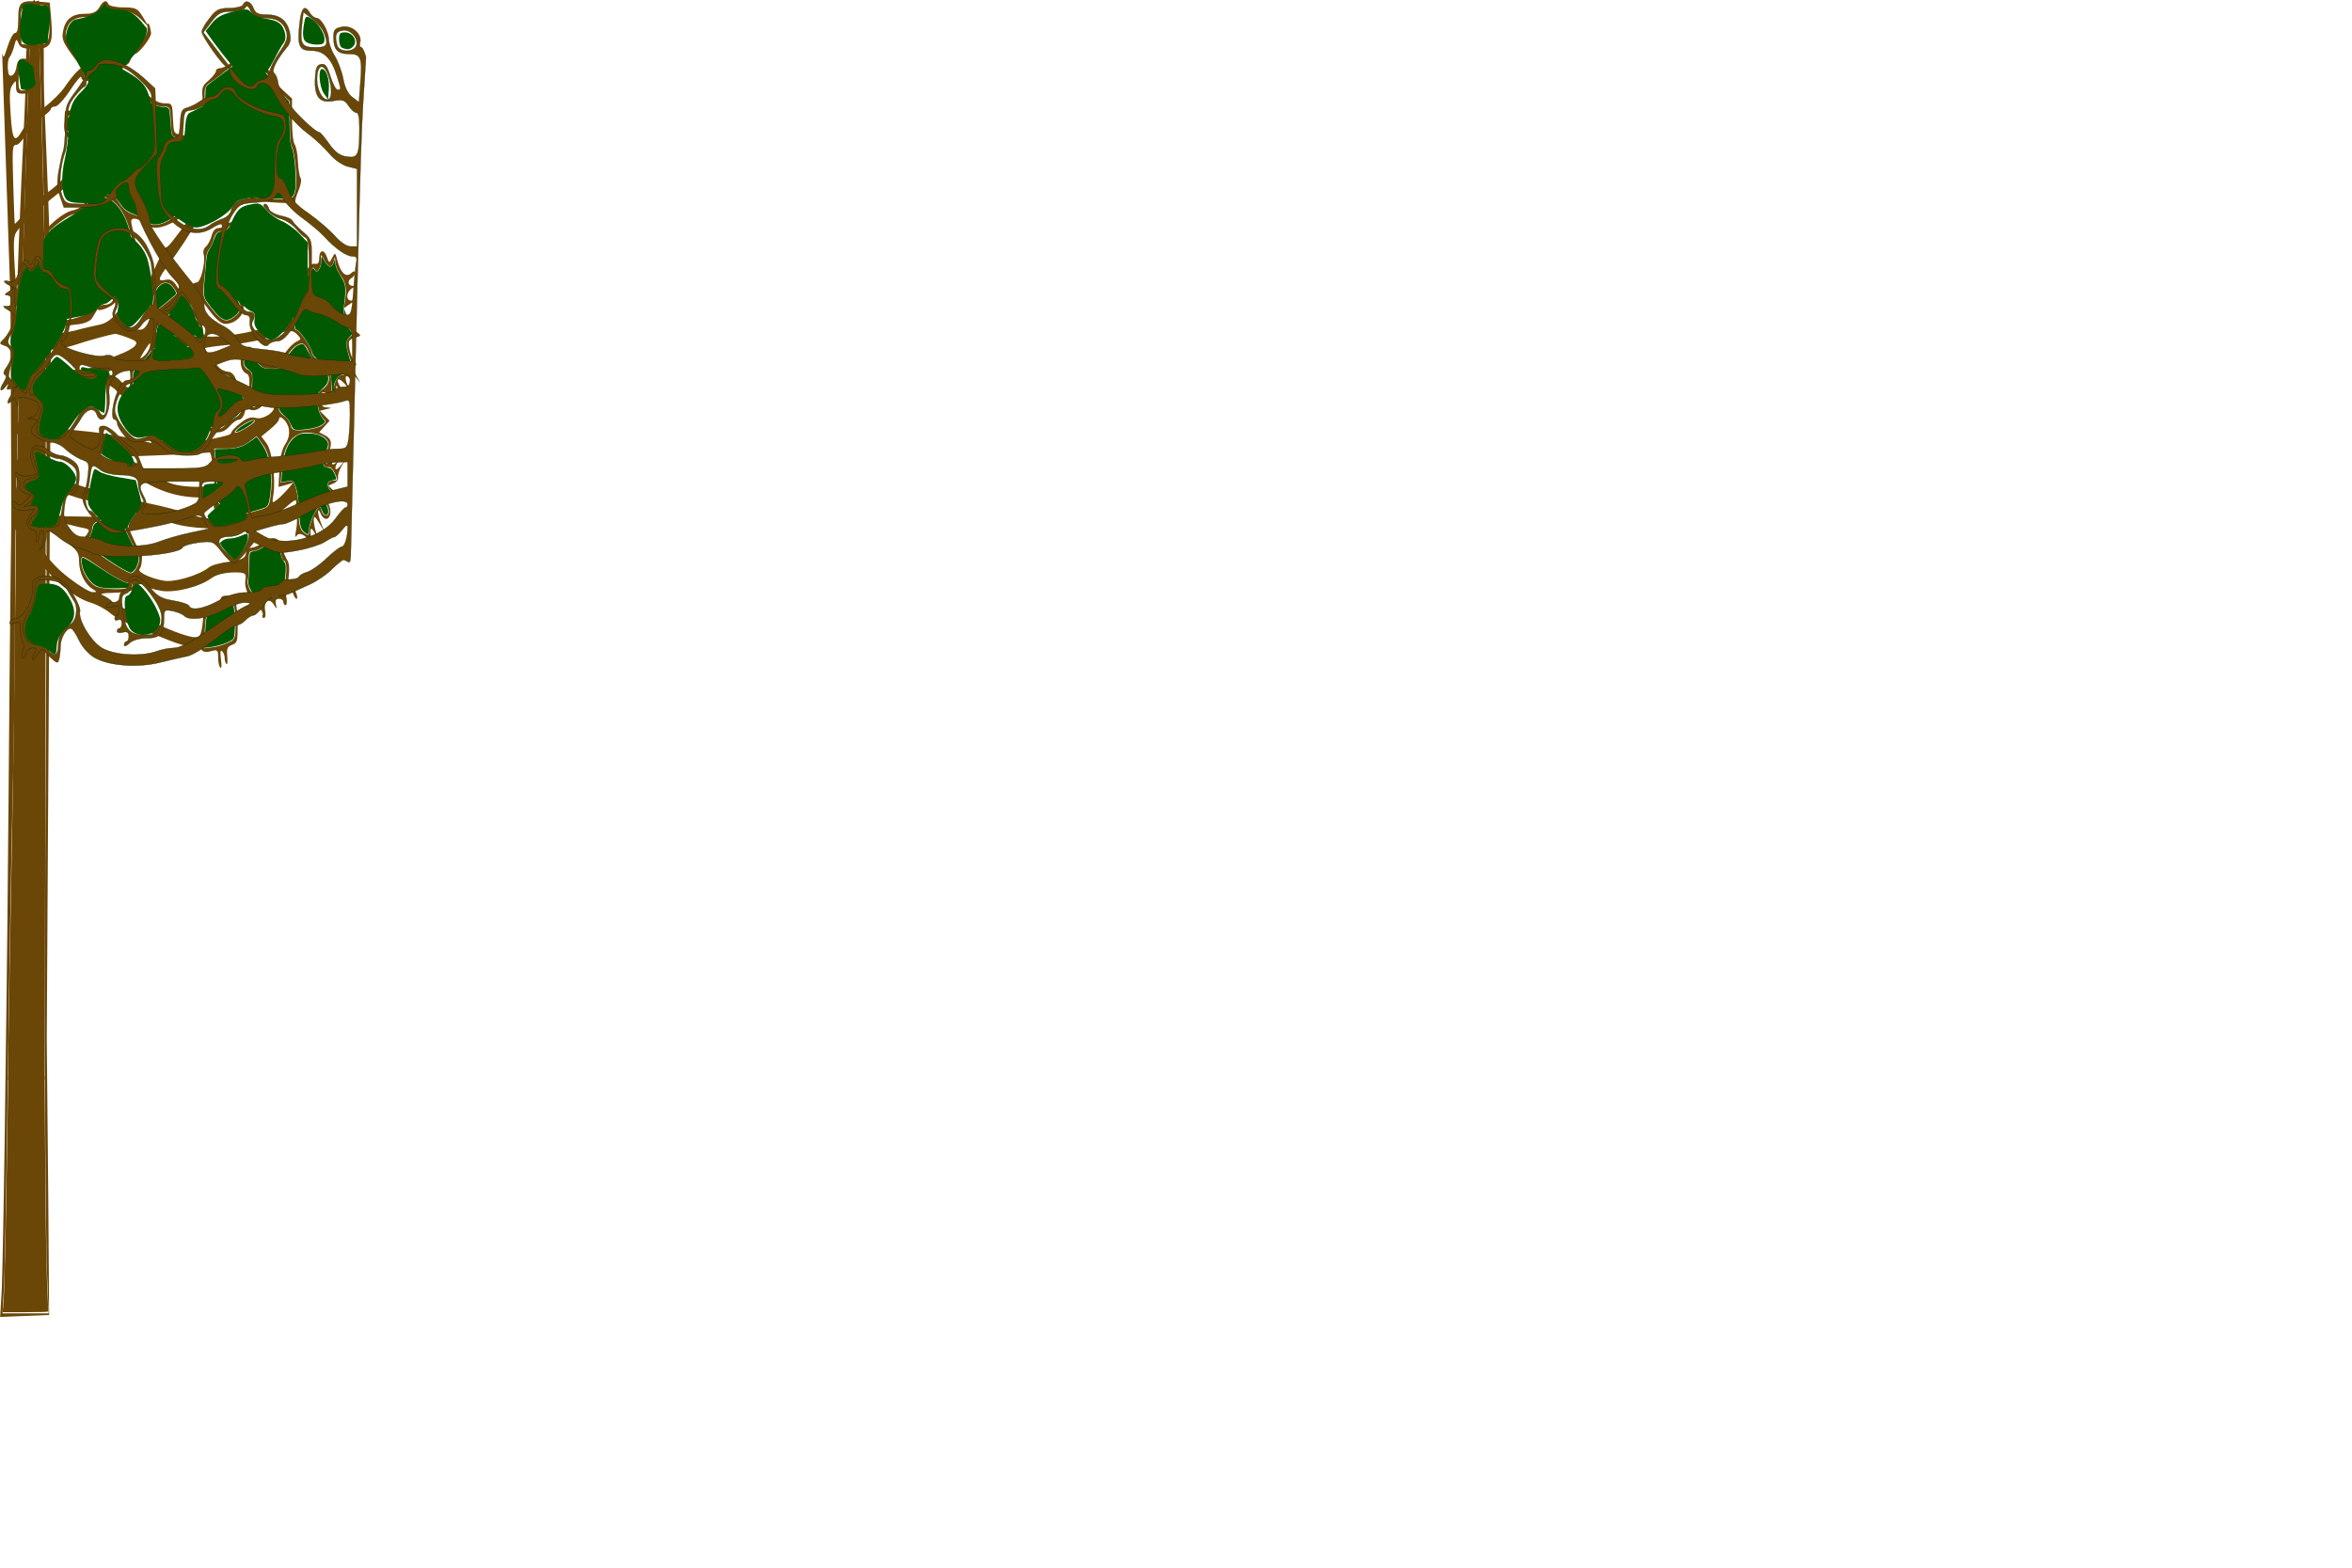 <?xml version="1.0" encoding="UTF-8" standalone="no"?>
<svg
   xmlns:dc="http://purl.org/dc/elements/1.1/"
   xmlns:cc="http://creativecommons.org/ns#"
   xmlns:rdf="http://www.w3.org/1999/02/22-rdf-syntax-ns#"
   xmlns:svg="http://www.w3.org/2000/svg"
   xmlns="http://www.w3.org/2000/svg"
   xmlns:sodipodi="http://sodipodi.sourceforge.net/DTD/sodipodi-0.dtd"
   xmlns:inkscape="http://www.inkscape.org/namespaces/inkscape"
   version="1.0"
   width="300"
   height="200"
   preserveAspectRatio="xMidYMid meet"
   id="svg4336"
   sodipodi:version="0.32"
   inkscape:version="0.46"
   sodipodi:docname="pf8.svg"
   inkscape:output_extension="org.inkscape.output.svg.inkscape">
  <defs
     id="defs4347" />
  <sodipodi:namedview
     inkscape:window-height="753"
     inkscape:window-width="1280"
     inkscape:pageshadow="2"
     inkscape:pageopacity="0.0"
     guidetolerance="10.0"
     gridtolerance="10.0"
     objecttolerance="10.0"
     borderopacity="1.0"
     bordercolor="#666666"
     pagecolor="#ffffff"
     id="base"
     showgrid="false"
     inkscape:zoom="9.1259258"
     inkscape:cx="37.500582"
     inkscape:cy="135.57226"
     inkscape:window-x="0"
     inkscape:window-y="20"
     inkscape:current-layer="svg4336" />
  <g
     id="PF8">
    <g
       id="agrupamentoPF8">
      <g
         id="agrupamentoTroncoPF8">
        <g
           id="troncoPF8"
           style="fill:#000e00;fill-opacity:1;stroke:#002200;stroke-opacity:1">
          <path
             d="M 1760,4108 C 1685.392,3002.497 1705.889,2487.145 1680,1185 C 1675,866 1667,565 1664,517 L 1657,429 L 1761,432 L 1865,435 L 1864,540 C 1864,598 1860,931 1855,1280 L 1873.707,3560.197 C 1868.826,3733.839 1856.08,3952.369 1845.874,4129.559 C 1838.245,4261.997 1847.323,4344.66 1836.431,4376.73 C 1839.414,4396.662 1832.115,4442.706 1824.243,4457.013 C 1817.267,4469.693 1810.394,4451.058 1801.628,4461.829 C 1778.174,4450.239 1778.463,4402.405 1775.781,4374.581 C 1771.68,4332.048 1763.551,4290.596 1766.954,4233 L 1760,4108 z M 1821.615,4353.059 C 1888.607,3096.17 1827.428,1860.361 1854,602 L 1863,440 L 1765,440 L 1667,440 L 1673,517 C 1677,560 1684,858 1690,1180 C 1696,1502 1705,1882 1710,2025 C 1715,2168 1720,2416 1720,2575 C 1720,2854 1730,3194 1750,3575 C 1755,3674 1764,3883 1770,4040 C 1775,4197 1783,4345 1786,4370 C 1782.242,4389.523 1796.292,4417.501 1799,4430 C 1804,4430 1818.615,4381.059 1821.615,4353.059 z M 1863.046,3252.651 L 1863.046,3252.651 z M 1720,3172 L 1720,3134 L 1720,3210 L 1720,3172 z"
             id="path4602"
             style="fill:#6a4607;fill-opacity:1;stroke:none;stroke-opacity:1"
             sodipodi:nodetypes="cccccccccscscsccccccccsssccccccccccc"
             transform="matrix(3.0014931e-2,0,0,-4.1642179e-2,-49.714,185.874)" />
        </g>
        <g
           id="preenchimentoTroncoPF8">
          <g
             id="g3520"
             transform="translate(-9.9899936e-2,-225.6)">
            <path
               style="opacity:1;fill:#6a4607;fill-opacity:1;stroke:none;stroke-opacity:1"
               d="M 0.496,392.417 C 0.67,390.875 0.84,383.636 1.071,367.884 L 1.145,362.871 L 3.467,362.871 L 5.788,362.871 L 5.865,374.102 C 5.909,380.725 6.006,386.871 6.099,389.084 C 6.187,391.149 6.259,392.875 6.26,392.921 C 6.262,392.967 4.95,393.005 3.346,393.005 L 0.43,393.005 L 0.496,392.417 z"
               id="path3524" />
            <path
               id="path3516"
               d="M 1.122,362.903 C 1.122,361.274 1.491,339.349 1.673,330.166 C 1.793,324.109 1.94,313.803 1.998,307.264 C 2.163,288.857 2.338,279.275 2.725,267.46 L 2.8,265.186 L 4.3,265.186 L 5.801,265.186 L 5.872,266.09 C 5.963,267.258 5.962,291.378 5.87,331.463 L 5.797,363.368 L 3.46,363.368 L 1.122,363.368 L 1.122,362.903 z"
               style="opacity:1;fill:#6a4607;fill-opacity:1;stroke:none;stroke-opacity:1" />
            <path
               id="path3518"
               d="M 2.839,264.647 C 2.874,264.053 3.256,251.636 3.699,236.677 C 3.834,232.138 4.092,226.842 4.207,226.24 C 4.274,225.893 4.371,225.61 4.424,225.61 C 4.476,225.61 4.519,225.622 4.52,225.637 C 4.521,225.652 4.62,226.133 4.742,226.705 C 4.917,227.531 4.995,228.61 5.121,231.91 C 5.43,240.043 5.834,257.467 5.834,262.67 L 5.834,265.386 L 4.314,265.386 L 2.795,265.386 L 2.839,264.647 z"
               style="opacity:1;fill:#6a4607;fill-opacity:1;stroke:none;stroke-opacity:1" />
          </g>
        </g>
      </g>
      <g
         id="agrupamentoCopaPF8">
        <g
           id="agrupamentoCopaDireitaPF8">
          <g
             id="copaDireitaPF8"
             style="fill:#000e00;fill-opacity:1;stroke:#002200;stroke-opacity:1">
            <path
               d="M 1838.632,2982.336 L 1924,2908 C 1996,2829 2114,2757 2199,2739 C 2230,2733 2271,2718 2290,2707 C 2309,2695 2363,2675 2410,2662 C 2457,2649 2527,2630 2565,2620 C 2604,2609 2652,2600 2672,2600 C 2692,2600 2712,2595 2715,2590 C 2719,2584 2736,2582 2756,2586 C 2787,2592 2790,2590 2790,2567 C 2790,2553 2794,2538 2800,2535 C 2806,2531 2807,2541 2803,2561 C 2799,2584 2800,2591 2808,2586 C 2815,2582 2820,2573 2820,2565 C 2820,2557 2824,2549 2828,2546 C 2833,2543 2834,2554 2832,2570 C 2829,2595 2832,2600 2854,2606 C 2878,2612 2880,2616 2880,2667 C 2880,2737 2868,2760 2830,2760 C 2807,2760 2800,2755 2800,2741 C 2800,2725 2792,2721 2763,2718 C 2734,2716 2724,2710 2722,2695 C 2713,2636 2710,2630 2682,2630 C 2648,2630 2534,2660 2455,2690 C 2422,2702 2378,2715 2358,2720 C 2337,2724 2314,2733 2306,2739 C 2298,2746 2279,2755 2263,2760 C 2242,2766 2255,2768 2314,2769 C 2371,2770 2398,2774 2411,2786 C 2424,2797 2433,2799 2447,2792 C 2457,2787 2493,2779 2528,2775 C 2592,2768 2704,2787 2760,2815 C 2785,2828 2841,2835 2893,2832 C 2916,2830 2920,2826 2915,2808 C 2910,2783 2929,2755 2973,2727 C 2988,2717 2998,2705 2995,2700 C 2991,2694 2994,2690 3000,2690 C 3008,2690 3010,2699 3006,2714 C 2999,2744 3027,2755 3048,2730 C 3060,2717 3061,2717 3056,2733 C 3052,2745 3056,2750 3070,2750 C 3081,2750 3090,2746 3090,2740 C 3090,2735 3095,2730 3100,2730 C 3106,2730 3108,2741 3104,2755 C 3099,2774 3102,2780 3114,2780 C 3123,2780 3133,2773 3136,2765 C 3140,2757 3146,2750 3151,2750 C 3156,2750 3155,2759 3148,2770 C 3141,2781 3129,2790 3122,2790 C 3113,2790 3111,2799 3115,2823 C 3119,2845 3117,2862 3108,2871 C 3101,2879 3089,2897 3083,2913 C 3069,2944 3039,2948 2994,2925 C 2978,2917 2955,2910 2944,2910 C 2931,2910 2920,2902 2918,2892 C 2914,2877 2899,2872 2840,2866 C 2801,2863 2758,2855 2747,2848 C 2700,2823 2585,2800 2537,2807 C 2474,2815 2414,2835 2429,2844 C 2441,2852 2444,2900 2432,2900 C 2428,2900 2411,2920 2396,2944 C 2357,3006 2355,3006 2092,3008 C 2042,3009 2013,3016 1945,3047 C 1869,3081 1860,3088 1860,3113 C 1860,3148 1868,3148 1993,3106 C 2049,3087 2131,3067 2175,3060 C 2219,3054 2271,3045 2290,3040 C 2336,3028 2472,3010 2515,3010 C 2533,3010 2550,3005 2552,3000 C 2557,2984 2664,2970 2778,2970 C 2853,2970 2880,2967 2880,2958 C 2880,2949 2883,2949 2889,2959 C 2897,2971 2901,2971 2914,2961 C 2927,2950 2930,2950 2930,2964 C 2930,2973 2935,2980 2940,2980 C 2946,2980 2950,2973 2950,2963 C 2950,2950 2953,2951 2969,2968 C 2979,2980 2990,2987 2994,2983 C 2997,2980 3000,2983 3000,2991 C 3000,3002 3002,3002 3010,2990 C 3016,2980 3020,2979 3020,2988 C 3020,2994 3024,3000 3030,3000 C 3035,3000 3062,3014 3090,3030 C 3150,3065 3154,3066 3147,3041 C 3145,3031 3146,3017 3150,3010 C 3154,3003 3154,2984 3149,2967 C 3143,2944 3143,2939 3152,2948 C 3164,2960 3197,2948 3213,2926 C 3218,2920 3220,2927 3217,2943 C 3212,2974 3217,2977 3237,2953 C 3250,2937 3250,2937 3241,2957 C 3235,2969 3230,2987 3230,2997 C 3231,3011 3236,3009 3257,2985 C 3281,2957 3282,2956 3266,2982 C 3257,2997 3250,3015 3250,3022 C 3250,3030 3255,3028 3261,3018 C 3266,3008 3278,3000 3286,3000 C 3309,3000 3314,3029 3296,3049 C 3280,3067 3281,3067 3322,3063 C 3356,3059 3369,3062 3380,3076 C 3394,3092 3393,3092 3374,3080 C 3357,3069 3349,3070 3325,3086 L 3297,3104 L 3321,3111 C 3334,3114 3344,3123 3342,3130 C 3340,3137 3347,3152 3357,3164 L 3375,3185 L 3353,3166 C 3330,3147 3321,3155 3340,3178 C 3347,3187 3347,3187 3338,3180 C 3318,3164 3307,3169 3321,3188 C 3332,3202 3330,3201 3312,3186 C 3284,3162 3273,3171 3294,3202 C 3317,3234 3314,3249 3283,3261 L 3255,3271 L 3279,3289 L 3303,3307 L 3280,3323 L 3258,3338 L 3286,3343 C 3315,3347 3315,3347 3289,3349 C 3272,3349 3261,3357 3257,3369 C 3251,3393 3276,3405 3296,3389 C 3315,3373 3341,3385 3334,3407 C 3330,3421 3334,3419 3349,3401 C 3361,3388 3370,3381 3370,3386 C 3370,3390 3363,3402 3353,3412 C 3325,3443 3348,3445 3383,3414 C 3409,3390 3411,3390 3392,3411 C 3369,3437 3373,3459 3397,3438 C 3408,3429 3409,3431 3404,3446 C 3397,3464 3398,3464 3421,3445 L 3445,3425 L 3425,3449 C 3410,3467 3408,3474 3418,3477 C 3428,3481 3428,3485 3416,3494 C 3408,3500 3398,3517 3394,3533 C 3388,3557 3391,3561 3419,3566 C 3450,3573 3450,3573 3429,3584 C 3416,3590 3398,3610 3387,3627 L 3369,3659 L 3402,3675 C 3420,3683 3425,3687 3413,3684 C 3377,3676 3374,3709 3410,3723 C 3422,3727 3421,3729 3408,3729 C 3386,3730 3384,3746 3405,3754 C 3413,3757 3420,3764 3420,3770 C 3420,3776 3413,3776 3401,3768 C 3378,3754 3353,3770 3338,3810 C 3329,3834 3328,3834 3315,3817 C 3302,3799 3301,3799 3290,3820 C 3277,3845 3255,3842 3255,3814 C 3255,3801 3249,3796 3235,3798 C 3225,3800 3209,3792 3200,3780 C 3191,3768 3168,3755 3149,3751 L 3115,3744 L 3115,3685 L 3115,3625 L 3055,3608 C 2991,3590 2840,3570 2765,3570 C 2726,3570 2720,3573 2720,3591 C 2720,3603 2707,3625 2690,3640 C 2655,3672 2652,3686 2679,3695 C 2692,3699 2712,3687 2746,3655 C 2779,3625 2804,3610 2822,3610 C 2885,3610 2931,3657 2894,3684 C 2875,3698 2879,3702 2933,3719 C 2953,3726 2977,3738 2985,3747 C 3021,3782 2981,3907 2930,3921 C 2891,3932 2832,3931 2825,3920 C 2822,3915 2808,3910 2794,3910 C 2777,3910 2767,3902 2760,3886 C 2755,3873 2743,3857 2734,3852 C 2723,3846 2719,3836 2724,3825 C 2732,3802 2710,3740 2692,3740 C 2685,3740 2665,3733 2648,3724 C 2620,3709 2617,3710 2598,3730 C 2583,3746 2569,3751 2549,3748 C 2511,3742 2512,3750 2557,3791 C 2675,3899 2760,4003 2760,4040 C 2760,4046 2768,4060 2778,4071 C 2796,4089 2799,4089 2826,4075 C 2842,4067 2861,4060 2868,4060 C 2875,4060 2894,4045 2911,4028 C 2940,3996 2942,3995 3044,3990 C 3101,3987 3147,3988 3145,3991 C 3143,3994 3149,4010 3160,4027 C 3171,4046 3175,4061 3169,4067 C 3164,4072 3159,4095 3157,4118 C 3156,4141 3149,4165 3142,4172 C 3135,4179 3130,4211 3130,4250 L 3130,4315 L 3085,4343 C 3060,4359 3040,4377 3040,4383 C 3039,4390 3023,4405 3004,4418 C 2962,4444 2890,4448 2846,4425 C 2831,4417 2809,4410 2799,4410 C 2788,4410 2780,4406 2780,4401 C 2780,4396 2765,4383 2747,4372 C 2717,4355 2714,4349 2718,4316 C 2721,4289 2718,4276 2705,4266 C 2678,4246 2694,4168 2731,4141 C 2763,4117 2767,4099 2745,4080 C 2727,4065 2700,4012 2700,3993 C 2700,3985 2685,3964 2666,3947 C 2581,3868 2560,3850 2551,3850 C 2546,3850 2522,3820 2497,3782 C 2445,3704 2438,3697 2387,3680 C 2366,3673 2334,3655 2317,3640 C 2296,3622 2269,3610 2240,3607 C 2215,3603 2166,3596 2130,3589 C 2094,3583 2019,3576 1963,3573 L 1860,3569 L 1860,3623 C 1860,3676 1861,3677 1898,3693 C 1957,3719 1962,3717 2021,3659 L 2078,3603 L 2136,3608 C 2172,3610 2201,3618 2210,3628 C 2223,3642 2248.891,3670.875 2235.891,3660.875 C 2212.891,3644.875 2086,3611 2072,3626 C 2066,3633 2053,3644 2043,3652 C 2033,3659 2014,3681 2000,3700 C 1978,3730 1975,3745 1976,3800 C 1978,3836 1979,3868 1979,3871 C 1982,3889 2090,3949 2128,3954 C 2174,3959 2185,3964 2185,3983 C 2185,3989 2199,3997 2215,4002 C 2295,4025 2367,3972 2395,3869 C 2425,3756 2426,3750 2399,3750 C 2385,3750 2369,3741 2362,3730 C 2355,3719 2343,3710 2335,3710 C 2327,3710 2316,3701 2310,3690 C 2303,3677 2289,3670 2270,3670 C 2254,3670 2239,3666 2235,3661 C 2224,3642 2305,3662 2319,3681 C 2326,3692 2339,3700 2346,3700 C 2354,3700 2365,3709 2372,3720 C 2379,3731 2395,3740 2408,3740 C 2431,3740 2432,3743 2426,3783 C 2416,3852 2413,3864 2401,3893 C 2395,3909 2390,3926 2390,3931 C 2390,3944 2421,3941 2450,3925 C 2483,3906 2519,3906 2577,3926 C 2634,3945 2680,3985 2680,4016 C 2680,4029 2684,4041 2689,4045 C 2705,4054 2699,4127 2681,4147 C 2672,4157 2661,4173 2658,4182 C 2654,4192 2638,4200 2618,4202 C 2586,4205 2585,4207 2582,4253 C 2579,4299 2579,4300 2544,4300 C 2525,4300 2498,4307 2485,4316 C 2470,4326 2449,4330 2434,4327 C 2414,4324 2406,4327 2403,4341 C 2396,4368 2352,4365 2308,4335 C 2288,4321 2265,4310 2258,4310 C 2250,4310 2240,4306 2234,4300 C 2229,4295 2193,4287 2155,4283 L 2085,4275 L 2082,4241 C 2079,4216 2084,4204 2099,4193 C 2111,4185 2120,4170 2120,4160 C 2120,4150 2124,4139 2130,4135 C 2142,4127 2131,4100 2115,4100 C 2108,4100 2095,4089 2087,4076 C 2078,4063 2043,4039 2008,4023 C 1973,4006 1925,3977 1900,3957 C 1876,3937 1855,3922 1854,3923 C 1853,3924 1850,3980 1847,4048 C 1842,4162 1843,4170 1861,4170 C 1871,4170 1891,4185 1907,4204 C 1922,4223 1953,4247 1977,4256 C 2001,4266 2020,4278 2020,4282 C 2020,4286 2029,4290 2040,4290 C 2051,4290 2082,4313 2110,4342 C 2137,4370 2160,4388 2160,4382 C 2160,4375 2171,4370 2185,4370 C 2198,4370 2225,4363 2243,4354 C 2276,4338 2278,4338 2303,4364 C 2317,4378 2334,4390 2340,4390 C 2345,4390 2350,4397 2350,4405 C 2350,4413 2357,4420 2365,4420 C 2374,4420 2383,4427 2386,4435 C 2389,4443 2400,4452 2411,4455 C 2434,4463 2481.322,4505.605 2481.322,4519.605 C 2481.322,4522.83 2473.575,4553.94 2465.982,4549.28 C 2461.948,4546.805 2467.006,4533.848 2463.286,4523.197 C 2458.81,4510.38 2445.719,4499.586 2443,4497 C 2407.125,4462.881 2362,4430 2351,4430 C 2345,4430 2340,4423 2340,4415 C 2340,4407 2335,4400 2330,4400 C 2324,4400 2310,4389 2299,4375 C 2278,4352 2276,4352 2242,4365 C 2223,4373 2199,4380 2189,4380 C 2176,4380 2170,4387 2170,4401 C 2170,4413 2151,4440 2126,4463 C 2090,4498 2084,4509 2091,4527 C 2102,4557 2130,4570 2184,4570 C 2218,4570 2235,4576 2251,4593 C 2266,4608 2274,4611 2277,4603 C 2280,4594 2303,4590 2342,4590 C 2387,4590 2419.138,4574.73 2442.138,4557.73 L 2474.138,4535.73 L 2441,4573 C 2419,4597 2409,4600 2354,4600 C 2319,4600 2288,4605 2285,4610 C 2276,4625 2262,4622 2243,4600 C 2230,4585 2213,4580 2175,4580 C 2117,4580 2085,4562 2076,4524 C 2070,4502 2076,4491 2114,4455 L 2160,4412 L 2137,4397 C 2125,4389 2102,4369 2085,4352 C 2069,4335 2024,4305 1986,4285 C 1949,4265 1907,4236 1893,4220 C 1853,4172 1843,4181 1835,4266 C 1829,4329 1830,4344 1844,4358 C 1859,4373 1860,4373 1860,4352 C 1860,4334 1866,4330 1891,4330 C 1937,4330 1960,4346 1960,4380 C 1960,4434 1869,4465 1862,4414 C 1860,4402 1851,4390 1841,4387 C 1828,4384 1824,4390 1822,4411 C 1821,4426 1825,4442 1831,4445 C 1836,4449 1846,4464 1851,4478 C 1860,4502 1862,4503 1871,4488 C 1879,4474 1894,4470 1943,4470 C 2020,4470 2031,4483 2022,4561 L 2015,4615 L 1966,4618 C 1882,4623 1870,4617 1870,4565 C 1870,4532 1866,4520 1855,4520 C 1847,4520 1832,4501 1821,4478 C 1804,4441 1802,4439 1796,4458 L 1834.246,3687.723 L 1838.632,2982.336 z M 2011,4560 C 2020,4493 2007,4479 1940,4482 L 1885,4485 L 1882,4539 C 1878,4604 1886,4611 1955,4608 L 2005,4605 L 2011,4560 z M 1932,4413 C 1967,4381 1944,4340 1891,4340 C 1872,4340 1870,4346 1872,4385 C 1873,4423 1876,4430 1893,4430 C 1904,4430 1922,4423 1932,4413 z M 2980,4420 C 2980,4414 2991,4404 3005,4398 C 3019,4392 3030,4381 3030,4375 C 3030,4368 3050,4350 3075,4334 L 3120,4306 L 3120,4240 C 3120,4203 3123,4170 3128,4166 C 3143,4150 3156,4055 3146,4028 C 3136,4000 3135,4000 3045,4000 C 2949,4000 2939,4003 2922,4037 C 2915,4049 2893,4064 2873,4070 C 2784,4099 2715,4157 2705,4212 C 2699,4242 2701,4251 2715,4256 C 2727,4261 2731,4273 2729,4307 C 2726,4348 2728,4353 2755,4366 C 2772,4373 2792,4384 2800,4388 C 2859,4422 2881,4429 2928,4430 C 2957,4430 2980,4425 2980,4420 z M 2393,4329 C 2398,4312 2404,4309 2427,4314 C 2445,4318 2462,4315 2475,4306 C 2486,4297 2512,4290 2532,4290 C 2569,4290 2569,4290 2572,4243 C 2575,4199 2577,4195 2603,4192 C 2638,4188 2684,4131 2686,4090 C 2687,4073 2684,4057 2679,4054 C 2674,4051 2670,4039 2670,4026 C 2670,3967 2504,3890 2463,3931 C 2457,3937 2431,3946 2406,3951 C 2375,3957 2352,3969 2336,3987 C 2314,4013 2305,4015 2239,4016 C 2178,4017 2164,4020 2149,4039 C 2135,4056 2133,4067 2142,4096 C 2148,4120 2148,4135 2142,4139 C 2137,4142 2129,4160 2125,4178 C 2121,4196 2112,4210 2104,4210 C 2093,4210 2090,4218 2092,4238 C 2095,4264 2098,4265 2165,4273 C 2203,4277 2239,4285 2244,4290 C 2250,4296 2261,4300 2270,4300 C 2278,4301 2299,4312 2315,4325 C 2352,4356 2386,4357 2393,4329 z M 2130,4044 C 2136,4030 2149,4016 2160,4013 C 2201,4002 2177,3974 2120,3965 C 2077,3959 1999,3914 1972,3881 C 1964,3871 1962,3850 1966,3818 C 1972,3773 1971,3771 1946,3764 C 1932,3761 1916,3753 1912,3746 C 1908,3740 1895,3730 1884,3723 C 1864,3712 1862,3714 1856,3763 C 1853,3792 1850,3833 1850,3855 C 1851,3894 1853,3897 1923,3942 C 1963,3967 2019,4000 2048,4015 C 2077,4030 2104,4048 2107,4056 C 2114,4076 2119,4074 2130,4044 z M 2925,3908 C 2955,3895 2990,3830 2990,3788 C 2990,3768 2982,3757 2960,3745 C 2944,3737 2925,3730 2917,3730 C 2910,3730 2895,3724 2885,3716 C 2866,3703 2866,3701 2882,3683 C 2901,3662 2896,3649 2863,3631 C 2827,3613 2806,3618 2761,3657 C 2720,3691 2719,3695 2724,3734 C 2728,3757 2732,3789 2733,3805 C 2734,3822 2741,3839 2748,3843 C 2755,3848 2765,3863 2770,3876 C 2777,3892 2787,3900 2804,3900 C 2818,3900 2832,3905 2835,3910 C 2843,3924 2893,3923 2925,3908 z M 3305,3790 C 3313,3790 3321,3798 3323,3808 C 3327,3822 3328,3821 3329,3804 C 3329,3793 3341,3773 3356,3760 C 3380,3737 3383,3714 3370,3665 C 3364,3646 3382,3600 3399,3590 C 3414,3581 3414,3579 3398,3570 C 3376,3557 3376,3544 3394,3508 C 3407,3484 3407,3478 3394,3465 C 3385,3457 3370,3450 3360,3450 C 3339,3450 3315,3416 3325,3400 C 3328,3394 3326,3390 3321,3390 C 3315,3390 3310,3405 3310,3423 C 3310,3463 3304,3471 3257,3492 C 3237,3502 3221,3513 3222,3518 C 3226,3529 3165,3590 3151,3590 C 3145,3590 3140,3598 3140,3608 C 3140,3618 3135,3631 3129,3637 C 3124,3642 3120,3667 3122,3691 C 3125,3731 3127,3735 3159,3741 C 3178,3745 3201,3758 3210,3770 C 3223,3787 3229,3790 3235,3780 C 3246,3762 3271,3795 3264,3818 C 3261,3829 3265,3827 3276,3813 C 3285,3800 3298,3790 3305,3790 z M 2584,3724 C 2593,3716 2600,3707 2600,3705 C 2600,3703 2575,3688 2545,3672 L 2490,3642 L 2490,3675 C 2490,3729 2549,3759 2584,3724 z M 2480,3652 C 2480,3636 2471,3615 2460,3605 C 2444,3590 2433,3589 2398,3596 C 2350,3606 2345,3619 2381,3637 C 2480,3687 2480,3687 2480,3652 z M 2650,3655 C 2650,3647 2655,3640 2662,3640 C 2681,3640 2710,3609 2710,3588 C 2710,3572 2701,3570 2628,3571 C 2582,3572 2535,3575 2522,3578 C 2502,3584 2501,3587 2512,3603 C 2525,3621 2614,3668 2638,3669 C 2644,3670 2650,3663 2650,3655 z M 3155,3576 C 3173,3563 3173,3562 3152,3555 C 3125,3547 3080,3507 3080,3491 C 3080,3485 3063,3480 3039,3480 C 3006,3480 2992,3486 2970,3510 C 2937,3545 2929,3547 2906,3521 C 2885,3498 2892,3464 2919,3455 C 2934,3451 2936,3441 2932,3395 C 2928,3342 2928,3340 2953,3340 C 2967,3340 2986,3347 2994,3356 C 3012,3373 3041,3372 3047,3353 C 3054,3334 2996,3309 2962,3316 C 2940,3320 2920,3315 2891,3299 C 2868,3287 2850,3273 2850,3269 C 2850,3263 2817,3257 2708,3243 C 2659,3237 2640,3252 2680,3265 C 2691,3268 2700,3275 2700,3280 C 2700,3285 2715,3284 2732,3279 C 2782,3265 2815,3268 2843,3290 C 2857,3301 2875,3310 2884,3310 C 2918,3310 2932,3380 2902,3402 C 2891,3409 2878,3425 2871,3438 C 2865,3450 2850,3460 2839,3460 C 2828,3460 2810,3465 2800,3470 C 2781,3480 2730,3527 2730,3534 C 2730,3536 2783,3541 2848,3545 C 2912,3549 2994,3560 3030,3570 C 3113,3592 3132,3593 3155,3576 z M 2374,3567 C 2416,3556 2420,3553 2407,3541 C 2398,3534 2367,3522 2338,3515 C 2309,3508 2265,3493 2240,3483 C 2204,3469 2169,3465 2059,3466 C 1915,3467 1860,3480 1860,3511 C 1860,3526 1873,3528 1953,3527 C 2007,3526 2078,3533 2125,3543 C 2195,3559 2284,3575 2315,3579 C 2321,3579 2347,3574 2374,3567 z M 2474,3535 C 2470,3526 2458,3514 2446,3508 C 2427,3498 2427,3499 2449,3524 C 2477,3554 2482,3556 2474,3535 z M 3208,3521 C 3217,3504 3241,3485 3262,3476 C 3309,3458 3313,3427 3272,3406 C 3248,3394 3244,3386 3248,3360 C 3250,3343 3261,3324 3271,3316 C 3289,3304 3289,3303 3267,3292 C 3255,3286 3219,3280 3187,3278 C 3139,3275 3129,3278 3124,3293 C 3121,3303 3107,3316 3094,3322 C 3081,3328 3070,3337 3070,3341 C 3070,3356 3038,3380 3019,3380 C 3008,3380 2992,3373 2984,3365 C 2975,3357 2962,3350 2953,3350 C 2940,3350 2938,3359 2944,3404 C 2949,3452 2948,3459 2931,3465 C 2905,3473 2899,3492 2916,3515 C 2930,3533 2931,3533 2960,3502 C 2985,3474 2995,3470 3039,3470 C 3075,3470 3090,3474 3090,3483 C 3090,3497 3127,3533 3151,3543 C 3179,3554 3191,3549 3208,3521 z M 2735,3514 C 2749,3499 2760,3484 2760,3480 C 2760,3471 2807,3450 2827,3450 C 2836,3450 2859,3434 2878,3414 C 2908,3383 2912,3374 2904,3352 C 2899,3338 2886,3323 2875,3320 C 2864,3317 2842,3306 2827,3296 C 2802,3279 2793,3278 2749,3288 C 2700,3300 2698,3299 2667,3270 C 2637,3241 2631,3240 2566,3242 L 2497,3245 L 2450,3300 C 2409,3347 2402,3362 2398,3409 C 2393,3460 2394,3463 2423,3479 C 2439,3488 2462,3505 2473,3518 C 2492,3538 2502,3540 2602,3540 C 2707,3540 2712,3539 2735,3514 z M 2386,3445 C 2387,3405 2378,3402 2343,3430 C 2329,3441 2308,3450 2297,3450 C 2264,3450 2290,3468 2330,3473 C 2349,3475 2370,3478 2375,3478 C 2381,3479 2385,3464 2386,3445 z M 2003,3429 C 2067,3424 2144,3424 2179,3428 C 2213,3433 2243,3433 2246,3428 C 2249,3424 2262,3420 2274,3420 C 2287,3420 2309,3411 2323,3400 C 2337,3389 2355,3380 2364,3380 C 2373,3380 2383,3372 2387,3363 C 2390,3353 2414,3321 2439,3291 L 2484,3237 L 2445,3244 C 2392,3254 2239,3271 2165,3275 C 2132,3277 2050,3284 1983,3291 L 1860,3304 L 1860,3383 C 1860,3452 1862,3461 1875,3450 C 1883,3443 1941,3434 2003,3429 z M 3115,3283 C 3119,3264 3115,3251 3099,3234 C 3083,3217 3075,3194 3072,3155 L 3068,3100 L 3101,3106 L 3135,3113 L 3110,3093 C 3096,3082 3074,3067 3061,3060 C 3038,3048 3038,3049 3044,3074 C 3056,3122 3039,3212 3013,3236 L 2989,3258 L 3030,3281 C 3052,3293 3070,3307 3070,3311 C 3070,3330 3109,3305 3115,3283 z M 2956,3303 C 2952,3299 2929,3288 2905,3279 C 2855,3260 2854,3273 2903,3294 C 2938,3310 2968,3314 2956,3303 z M 2080,3235 C 2216,3221 2246,3212 2384,3145 C 2494,3092 2586,3069 2699,3067 L 2790.907,3052.91 L 2783,3105 C 2783,3127 2780,3162 2777,3183 L 2772,3220 L 2831,3220 C 2870,3220 2904,3227 2929,3239 L 2967,3259 L 2997,3231 C 3030,3201 3044,3134 3031,3070 C 3025,3037 3022,3035 2960,3024 C 2858,3004 2831,3006 2808,3035 C 2789,3059 2770,3061 2770,3038 C 2770,3032 2773,3030 2777,3033 C 2786,3042 2811,3020 2804,3009 C 2796,2995 2722,2999 2655,3016 C 2622,3024 2535,3040 2461,3050 C 2388,3061 2314,3074 2296,3079 C 2279,3084 2238,3091 2205,3095 C 2172,3098 2090,3119 2022,3141 C 1954,3162 1890,3180 1880,3180 C 1863,3180 1860,3187 1860,3224 L 1860,3267 L 1908,3258 C 1934,3253 2011,3242 2080,3235 z M 3273,3258 C 3304,3243 3306,3233 3284,3202 C 3267,3178 3273,3158 3297,3162 C 3305,3164 3319,3155 3327,3143 C 3341,3122 3341,3120 3322,3120 C 3291,3120 3287,3104 3312,3085 L 3335,3068 L 3308,3074 C 3277,3081 3264,3068 3285,3050 C 3293,3043 3300,3031 3300,3024 C 3300,3005 3273,3006 3266,3026 C 3261,3040 3257,3040 3244,3029 C 3228,3016 3205,2971 3208,2958 C 3211,2947 3198,2948 3180,2960 C 3165,2969 3159,2993 3160,3040 C 3160,3054 3155,3078 3149,3093 C 3139,3117 3132,3121 3107,3117 L 3078,3113 L 3083,3161 C 3092,3231 3133,3270 3198,3270 C 3225,3270 3258,3264 3273,3258 z M 2766,3167 C 2772,3143 2775,3119 2772,3112 C 2767,3097 2638,3096 2573,3111 C 2546,3117 2490,3139 2446,3159 L 2368,3195 L 2556,3200 C 2660,3203 2748,3207 2751,3208 C 2754,3209 2761,3191 2766,3167 z M 1900,3027 C 1914,3020 1944,3008 1968,3001 C 1991,2993 2010,2983 2010,2979 C 2010,2975 2042,2955 2080,2934 C 2144,2901 2150,2895 2150,2866 C 2151,2831 2177,2795 2212,2781 C 2234,2771 2234,2771 2213,2771 C 2201,2770 2154,2789 2108,2813 C 2044,2846 2007,2874 1943,2939 C 1847,3037 1836,3060 1900,3027 z M 2338,2984 C 2356,2976 2370,2965 2370,2960 C 2370,2955 2384,2935 2401,2915 C 2430,2882 2432,2877 2420,2855 C 2413,2841 2398,2830 2388,2830 C 2378,2830 2326,2850 2273,2875 C 2182,2918 2178,2921 2193,2938 C 2203,2948 2210,2962 2210,2968 C 2210,3000 2288,3010 2338,2984 z M 2153,2974 C 2201,2968 2202,2967 2183,2949 C 2164,2930 2163,2930 2110,2961 C 2077,2979 2065,2989 2080,2986 C 2094,2984 2127,2978 2153,2974 z M 3077,2900 C 3080,2884 3086,2870 3090,2870 C 3105,2870 3108,2842 3098,2802 C 3089,2765 3085,2762 3046,2757 C 3023,2754 2997,2748 2988,2745 C 2967,2737 2917,2789 2927,2810 C 2930,2818 2932,2842 2931,2863 C 2930,2895 2932,2900 2952,2900 C 2965,2900 2986,2907 3000,2914 C 3044,2939 3070,2934 3077,2900 z M 2375,2800 C 2390,2800 2399,2796 2395,2790 C 2387,2777 2259,2777 2225,2790 C 2191,2803 2161,2839 2160,2867 C 2160,2888 2164,2887 2255,2844 C 2307,2820 2361,2800 2375,2800 z M 2858,2738 C 2865,2731 2870,2703 2870,2675 C 2870,2624 2869,2623 2833,2612 C 2812,2605 2779,2599 2760,2598 L 2725,2595 L 2728,2640 C 2732,2704 2735,2710 2775,2710 C 2803,2710 2810,2714 2810,2730 C 2810,2753 2839,2757 2858,2738 z"
               id="path4342"
               style="fill:#6a4607;fill-opacity:1;stroke:none;stroke-opacity:1"
               sodipodi:nodetypes="cccsssssssssssssssssssscssssssssccssssssssssssssssscssscccsssccsscssssssssssssssssssssssssssssssssssscccscccsssscccccccccsssssccssscccssscscccsssssssssssscccccsssscssccssssssssssssssscsssssscccscssssssssscsssscccccscccssssscscsccsssssssssssssscssssssssssssscccssssscssssssssssssssssssssssssscssscssssscccssssccccsscsssssssssssscccssscccccccccccscsccsscccssscccssccsccssssssssssssscsssscsssccscssssssscssccssssscccsssssccssccsscssssscssssssssssccscccccsssccssssssccssssssssssssscssssscssssscccssscsscsccsccccssssssssssscsscsssccsssssscsccccsssccsssscccssssscccscccsccscccccsscccsccscccccccccccccccssssscsccscccccsssscccsssssssscccsccsscccscccscscsscccsssssssccscsccssssssscccssscccsscccssc"
               transform="matrix(2.7715951e-2,0,0,-4.0784197e-2,-49.503,188.552)" />
          </g>
          <g
             id="preenchimentoCopaDireitaPF8">
            <path
               style="fill:#015a01;fill-opacity:1"
               d="M 30.278,54.805 C 30.752,54.319 32.25,53.507 32.398,53.655 C 32.58,53.836 30.625,55.1 30.163,55.1 C 30.004,55.1 30.013,55.076 30.278,54.805 L 30.278,54.805 z"
               id="path3331" />
            <g
               id="g2461">
              <path
                 id="path3317"
                 d="M 22.028,42.806 C 21.431,42.765 20.495,42.614 20.335,42.533 C 19.921,42.324 19.892,42.203 20.138,41.711 C 20.514,40.958 22.792,39.122 23.533,38.974 C 23.737,38.933 23.839,39.085 23.911,39.538 C 23.979,39.964 24.063,40.096 24.289,40.139 C 24.968,40.266 25.802,41.954 25.491,42.57 C 25.372,42.807 25.154,42.839 23.672,42.831 C 22.918,42.828 22.179,42.816 22.028,42.806 L 22.028,42.806 z"
                 style="fill:#015a01;fill-opacity:1" />
              <path
                 id="path3319"
                 d="M 19.549,39.032 C 19.566,38.522 19.609,37.969 19.646,37.804 C 19.804,37.09 20.235,36.446 20.707,36.218 C 21.178,35.99 21.627,36.129 22.016,36.625 C 22.326,37.02 22.515,37.393 22.456,37.496 C 22.397,37.599 21.634,38.25 20.472,39.188 L 19.519,39.958 L 19.549,39.032 z"
                 style="fill:#015a01;fill-opacity:1" />
              <path
                 id="path3323"
                 d="M 37.539,54.768 C 37.346,54.671 37.295,54.591 36.991,53.917 C 36.9,53.714 36.666,53.4 36.472,53.22 C 35.811,52.605 35.676,52.447 35.633,52.243 C 35.52,51.704 35.027,51.024 34.583,50.794 C 34.104,50.547 33.745,50.688 33.025,51.408 C 32.719,51.714 32.528,51.845 32.387,51.845 C 32.055,51.845 32.009,51.586 32.107,50.257 C 32.2,48.985 32.214,47.875 32.142,47.604 C 32.116,47.509 31.927,47.309 31.72,47.161 C 31.238,46.815 31.078,46.51 31.124,46.027 C 31.163,45.624 31.541,44.794 31.686,44.794 C 31.816,44.794 32.031,45.052 32.558,45.84 C 33.088,46.635 33.205,46.755 33.612,46.925 C 33.925,47.056 35.093,47.1 35.621,47.001 C 35.936,46.942 36.22,46.658 36.22,46.403 C 36.22,45.97 37.266,44.511 37.856,44.12 C 38.195,43.896 38.607,43.847 38.801,44.007 C 38.864,44.06 39.117,44.488 39.363,44.959 C 39.867,45.926 40.206,46.334 40.982,46.911 C 41.609,47.377 41.873,47.779 41.875,48.269 C 41.876,48.738 41.706,49.05 41.168,49.564 C 40.477,50.222 40.442,50.295 40.459,51.047 C 40.481,52.098 40.753,52.926 41.267,53.511 C 41.505,53.783 41.506,53.789 41.363,53.948 C 40.982,54.369 40.181,54.641 38.893,54.787 C 37.992,54.889 37.772,54.886 37.539,54.768 L 37.539,54.768 z"
                 style="fill:#015a01;fill-opacity:1" />
              <path
                 id="path3325"
                 d="M 20.29,56.207 L 19.741,56.178 L 18.736,54.419 C 17.598,52.424 17.369,51.933 17.207,51.133 C 17.04,50.307 16.903,48.07 16.995,47.66 C 17.057,47.385 17.206,47.189 17.842,46.545 C 18.266,46.115 18.808,45.496 19.046,45.17 C 19.696,44.279 19.647,44.291 22.699,44.291 C 25.086,44.291 25.19,44.297 25.489,44.457 C 25.659,44.548 25.912,44.78 26.049,44.972 C 26.349,45.389 26.999,46.615 26.999,46.763 C 26.999,47.012 28.384,47.894 28.775,47.894 C 29.177,47.894 30.481,49.534 30.877,50.538 C 31.099,51.1 31.035,51.748 30.69,52.413 C 30.491,52.797 30.353,52.949 29.98,53.194 C 29.726,53.361 29.211,53.754 28.837,54.066 C 28.012,54.755 27.947,54.763 26.557,54.357 C 25.292,53.988 25.273,53.994 24.426,55.078 C 23.492,56.271 23.592,56.222 22.093,56.23 C 21.403,56.233 20.592,56.223 20.29,56.207 L 20.29,56.207 z"
                 style="fill:#015a01;fill-opacity:1" />
              <path
                 id="path3327"
                 d="M 39.147,68.126 C 39.073,68.1 38.891,67.962 38.742,67.821 C 38.334,67.437 38.236,67.003 38.153,65.211 C 38.085,63.754 37.948,62.723 37.754,62.189 C 37.437,61.322 37.322,61.253 36.471,61.416 C 36.141,61.479 35.87,61.531 35.869,61.531 C 35.862,61.531 35.917,60.803 35.993,59.904 C 36.148,58.055 36.582,56.79 37.32,56.036 C 37.903,55.44 38.274,55.294 39.203,55.294 C 40.241,55.293 40.977,55.516 41.462,55.977 C 41.958,56.448 41.97,56.654 41.559,57.701 C 41.155,58.732 41.106,59.285 41.4,59.523 C 41.501,59.605 41.703,59.671 41.849,59.671 C 42.179,59.671 42.442,59.929 42.7,60.506 C 42.976,61.123 42.956,61.196 42.487,61.261 C 41.614,61.381 41.57,61.992 42.368,62.899 C 42.658,63.228 42.67,63.258 42.495,63.207 C 42.389,63.176 42.107,63.131 41.868,63.106 C 41.475,63.065 41.421,63.078 41.308,63.24 C 41.148,63.468 41.201,63.691 41.549,64.263 C 41.973,64.959 41.983,65.715 41.569,65.715 C 41.38,65.715 41.213,65.505 41.049,65.063 C 40.971,64.853 40.863,64.667 40.808,64.649 C 40.416,64.518 39.442,66.619 39.371,67.747 C 39.345,68.166 39.329,68.193 39.147,68.126 L 39.147,68.126 z"
                 style="fill:#015a01;fill-opacity:1" />
              <path
                 id="path3329"
                 d="M 29.299,65.603 C 28.905,65.462 28.756,65.317 28.298,64.63 L 27.91,64.049 L 27.809,63.08 C 27.754,62.548 27.669,61.38 27.622,60.485 C 27.575,59.59 27.503,58.544 27.463,58.16 C 27.422,57.777 27.389,57.419 27.388,57.366 C 27.387,57.293 27.653,57.269 28.466,57.269 C 30.201,57.269 30.949,57.048 32.09,56.199 L 32.726,55.725 L 33.164,56.323 C 33.751,57.125 34.031,57.7 34.244,58.542 C 34.616,60.009 34.677,61.906 34.404,63.571 C 34.281,64.326 34.16,64.569 33.824,64.743 C 33.499,64.911 31.488,65.468 30.728,65.601 C 29.938,65.739 29.683,65.74 29.299,65.603 L 29.299,65.603 z"
                 style="fill:#015a01;fill-opacity:1" />
              <path
                 id="path3333"
                 d="M 32.842,76.416 C 32.544,76.234 32.023,75.465 31.8,74.876 C 31.642,74.459 31.636,74.382 31.717,73.618 C 31.765,73.171 31.803,72.345 31.803,71.783 C 31.803,70.489 31.835,70.4 32.321,70.328 C 32.825,70.254 33.229,70.068 33.896,69.599 C 35.074,68.772 35.478,68.991 35.801,70.631 C 35.907,71.173 35.984,71.373 36.154,71.551 C 36.273,71.676 36.394,71.902 36.423,72.053 C 36.555,72.759 36.237,75.142 35.953,75.577 C 35.802,75.807 35.628,75.883 34.747,76.099 C 34.385,76.188 33.904,76.329 33.679,76.412 C 33.175,76.597 33.14,76.597 32.842,76.416 L 32.842,76.416 z"
                 style="fill:#015a01;fill-opacity:1" />
              <path
                 id="path3335"
                 d="M 26.099,81.993 C 26.124,81.627 26.163,80.927 26.187,80.437 C 26.288,78.358 26.39,78.162 27.419,78.076 C 28.207,78.011 28.348,77.896 28.427,77.26 C 28.499,76.683 28.638,76.485 28.971,76.485 C 29.327,76.485 29.661,76.825 29.785,77.314 C 30.022,78.249 30.032,80.997 29.8,81.425 C 29.584,81.824 28.084,82.394 26.818,82.559 L 26.055,82.658 L 26.099,81.993 z"
                 style="fill:#015a01;fill-opacity:1" />
              <path
                 id="path3337"
                 d="M 16.113,72.834 C 15.412,72.474 14.818,72.11 13.749,71.386 C 12.09,70.262 11.345,69.678 11.235,69.418 C 11.141,69.194 11.156,69.132 11.437,68.546 C 11.603,68.199 11.768,67.737 11.802,67.518 C 11.887,66.978 12.041,66.773 12.543,66.528 C 12.924,66.342 13.041,66.322 13.614,66.346 C 14.149,66.369 14.342,66.416 14.766,66.624 C 15.514,66.993 15.954,67.412 16.152,67.945 C 16.242,68.189 16.53,68.789 16.791,69.279 C 17.652,70.898 17.701,71.004 17.7,71.247 C 17.699,71.525 17.535,72.103 17.361,72.439 C 17.23,72.693 16.812,73.077 16.669,73.074 C 16.619,73.073 16.368,72.965 16.113,72.834 L 16.113,72.834 z"
                 style="fill:#015a01;fill-opacity:1" />
              <path
                 id="path3339"
                 d="M 13.214,75.005 C 12.467,74.891 12.021,74.666 11.56,74.167 C 10.878,73.431 10.418,72.374 10.418,71.546 C 10.418,70.924 10.488,70.951 12.703,72.422 C 14.507,73.618 15.72,74.282 16.309,74.394 C 16.539,74.437 16.759,74.505 16.798,74.544 C 16.925,74.671 16.787,74.846 16.485,74.939 C 16.103,75.057 13.856,75.102 13.214,75.005 L 13.214,75.005 z"
                 style="fill:#015a01;fill-opacity:1" />
              <path
                 style="fill:#015a01;fill-opacity:1;stroke:none;stroke-width:1px;stroke-linecap:butt;stroke-linejoin:miter;stroke-opacity:1"
                 d="M 38.093,8.679 C 38.079,8.576 37.669,8.168 37.639,8.091 C 37.123,7.214 36.369,6.934 36.698,6.173 C 36.818,5.859 37.034,5.635 37.337,5.512 C 38.251,5.381 38.884,5.31 39.578,4.817 C 39.824,4.552 39.875,4.533 39.967,4.672 C 40.078,4.841 40.303,4.897 40.998,4.928 C 42.088,4.898 42.669,5.453 43.309,6.018 C 43.35,6.309 43.221,6.556 42.782,7.026 C 42.167,7.683 41.515,8.234 41.294,8.282 C 40.961,8.947 40.483,8.852 39.989,9.305 C 38.958,9.129 38.105,8.955 38.093,8.679 z"
                 id="path2480"
                 sodipodi:nodetypes="cccccsccsccc"
                 transform="matrix(1.541,0,0,2.184,-48.019,-9.531)" />
              <path
                 style="fill:#015a01;fill-opacity:1"
                 d="M 33.315,25.331 C 32.837,25.274 32.469,25.18 32.267,25.063 C 32.018,24.918 31.768,24.564 31.613,24.134 C 31.368,23.457 30.849,22.904 30.065,22.484 C 28.134,21.451 26.83,20.145 26.019,18.433 C 25.677,17.711 25.508,17.008 25.468,16.141 C 25.432,15.362 25.486,15.155 25.764,15.006 C 25.839,14.966 25.953,14.833 26.017,14.712 C 26.126,14.506 26.136,14.383 26.166,12.902 C 26.186,11.907 26.221,11.259 26.26,11.168 C 26.354,10.948 26.639,10.688 27.239,10.272 C 27.537,10.066 28.134,9.618 28.566,9.276 C 29.451,8.576 29.92,8.282 30.438,8.1 C 30.748,7.991 30.904,7.975 31.643,7.973 C 32.443,7.971 32.509,7.979 32.765,8.108 C 32.964,8.208 33.047,8.287 33.076,8.399 C 33.134,8.626 33.36,8.897 33.755,9.214 C 34.156,9.535 34.359,9.812 34.432,10.137 C 34.521,10.532 34.859,10.959 35.886,11.971 L 36.887,12.957 L 36.924,15.168 C 36.963,17.563 37.021,18.345 37.188,18.733 C 37.458,19.361 37.666,20.884 37.709,22.546 C 37.735,23.554 37.725,23.827 37.647,24.212 C 37.482,25.025 37.325,25.213 36.73,25.309 C 36.415,25.361 33.708,25.377 33.315,25.331 z"
                 id="path3309" />
              <path
                 style="fill:#015a01;fill-opacity:1"
                 d="M 19.508,28.627 C 19.478,28.617 19.384,28.593 19.299,28.575 C 19.214,28.556 18.991,28.398 18.804,28.223 C 18.428,27.874 18.005,27.651 17.152,27.355 C 16.564,27.15 15.979,26.8 15.705,26.487 C 15.613,26.382 15.39,26.077 15.211,25.811 C 14.846,25.269 14.543,24.98 14.236,24.881 C 14.122,24.845 13.622,24.791 13.125,24.761 C 10.803,24.623 10.594,24.567 10.217,23.984 C 9.756,23.27 9.691,22.786 9.893,21.559 C 10.042,20.659 10.039,19.983 9.885,19.696 C 9.704,19.358 9.631,19.112 9.452,18.25 C 9.245,17.25 9.098,16.923 8.8,16.806 C 8.533,16.701 8.498,16.561 8.534,15.754 C 8.577,14.782 8.703,14.679 10.221,14.382 C 11.904,14.053 12.541,13.837 12.866,13.485 C 12.962,13.381 13.132,13.287 13.328,13.23 C 13.722,13.115 14.13,12.802 14.706,12.171 C 15.253,11.571 15.65,11.293 16.02,11.249 C 16.259,11.221 16.304,11.234 16.463,11.376 C 16.6,11.499 16.671,11.639 16.775,11.998 C 16.848,12.253 16.948,12.52 16.995,12.593 C 17.089,12.736 17.023,12.734 18.063,12.622 C 18.466,12.578 18.681,12.654 19.047,12.967 C 19.575,13.419 20.206,13.641 20.966,13.641 C 21.339,13.642 21.535,13.771 21.613,14.069 C 21.642,14.181 21.703,14.851 21.749,15.559 C 21.794,16.268 21.859,16.943 21.893,17.059 C 21.968,17.316 22.156,17.516 22.366,17.561 C 23.117,17.722 23.681,18.283 24.235,19.419 C 24.725,20.425 24.877,21.051 24.875,22.052 C 24.873,22.797 24.868,22.83 24.696,23.214 C 24.554,23.53 24.507,23.73 24.464,24.201 C 24.392,24.968 24.251,25.382 23.861,25.962 C 23.073,27.136 21.565,28.263 20.376,28.568 C 20.072,28.646 19.65,28.675 19.508,28.627 L 19.508,28.627 z"
                 id="path3311" />
              <path
                 style="fill:#015a01;fill-opacity:1"
                 d="M 7.931,40.564 C 6.588,38.899 6.195,39.284 6.194,38.112 C 6.193,37.573 5.537,35.695 5.493,34.128 C 5.449,32.561 5.567,31.087 5.567,30.567 L 6.495,29.313 C 7.938,28.085 9.64,27.346 11.097,26.175 C 11.098,25.957 11.432,25.615 11.83,25.425 C 13.43,24.662 15.012,25.642 16.031,28.024 C 16.455,29.017 16.685,29.911 17.04,31.941 C 17.41,34.065 17.457,34.391 17.459,34.889 C 17.359,35.695 16.396,35.904 15.819,36.581 C 15.583,36.986 13.851,38.63 13.591,38.693 C 11.86,39.136 12.998,39.692 10.56,40.282 L 8.102,40.777 L 7.931,40.564 z"
                 id="path3313"
                 sodipodi:nodetypes="csscccssscccccc" />
              <path
                 style="fill:#015a01;fill-opacity:1"
                 d="M 28.438,40.708 C 28.318,40.649 28.088,40.485 27.928,40.345 C 27.535,40.001 26.377,38.544 26.185,38.151 C 25.975,37.722 25.956,37.134 26.101,35.612 C 26.163,34.964 26.229,34.2 26.247,33.914 C 26.32,32.773 26.446,32.183 26.687,31.859 C 26.875,31.608 27.096,31.141 27.267,30.633 C 27.542,29.82 27.795,29.531 28.231,29.531 C 28.542,29.531 28.9,29.365 29.084,29.136 C 29.343,28.813 29.514,28.743 30.027,28.748 C 30.819,28.756 31.518,29.074 31.932,29.613 C 32.226,29.996 32.587,30.756 32.843,31.53 C 33.361,33.096 33.452,34.454 33.084,35.13 C 32.831,35.595 32.032,36.187 31.424,36.36 C 30.99,36.483 30.715,36.658 30.369,37.032 C 29.935,37.501 29.927,37.591 30.262,38.236 C 30.636,38.954 30.68,39.133 30.569,39.505 C 30.402,40.069 29.439,40.817 28.882,40.817 C 28.758,40.817 28.559,40.768 28.438,40.708 L 28.438,40.708 z"
                 id="path3315" />
              <path
                 style="fill:#015a01;fill-opacity:1"
                 d="M 42.475,50.203 C 42.379,50.043 42.316,49.596 42.273,48.762 C 42.197,47.279 42.091,47.056 41.121,46.335 C 40.805,46.101 40.396,45.764 40.212,45.586 C 39.939,45.323 39.872,45.222 39.848,45.044 C 39.758,44.372 38.301,42.21 37.864,42.1 C 37.69,42.057 37.614,41.857 37.556,41.293 C 37.524,40.979 37.448,40.663 37.341,40.397 C 37.097,39.786 37.048,39.358 37.085,38.132 C 37.12,36.984 37.192,36.569 37.395,36.354 C 37.462,36.282 37.743,36.133 38.018,36.023 C 38.691,35.756 39.053,35.469 39.407,34.926 C 39.564,34.686 39.751,34.416 39.824,34.328 L 39.957,34.166 L 40.102,34.396 C 40.286,34.689 40.455,34.703 40.652,34.444 C 40.871,34.158 40.969,33.82 41.006,33.229 L 41.04,32.681 L 41.253,33.064 C 41.499,33.506 41.792,33.887 41.953,33.973 C 42.221,34.117 42.501,33.836 42.634,33.289 C 42.698,33.023 42.702,33.019 42.706,33.208 C 42.72,33.775 42.932,34.392 43.317,34.982 C 43.676,35.532 43.885,35.957 43.976,36.324 C 44.083,36.752 44.06,37.798 43.924,38.69 C 43.825,39.334 43.818,39.506 43.869,39.922 C 43.987,40.892 44.312,41.766 44.712,42.194 C 44.847,42.338 44.957,42.492 44.957,42.537 C 44.957,42.581 44.834,42.734 44.684,42.876 C 44.074,43.454 44.043,43.944 44.519,45.474 C 44.852,46.544 44.854,46.701 44.55,47.144 C 44.306,47.498 44.024,47.702 43.639,47.803 C 43.262,47.903 42.993,48.168 42.76,48.671 C 42.601,49.014 42.579,49.114 42.587,49.474 C 42.591,49.7 42.603,49.956 42.612,50.044 C 42.628,50.192 42.534,50.301 42.475,50.203 L 42.475,50.203 z"
                 id="path3321" />
              <path
                 style="fill:#015a01;fill-opacity:1"
                 d="M 2.932,0.608 C 4.587,0.151 4.183,0.849 5.771,0.697 C 6.9,0.59 6.116,4.051 6.08,5.463 C 4.347,5.8 3.275,5.972 2.836,5.269 C 2.278,4.378 2.644,2.364 2.932,0.608 z"
                 id="path3341"
                 sodipodi:nodetypes="cscsc" />
              <path
                 sodipodi:nodetypes="cccc"
                 id="path3343"
                 d="M 4.097,8.344 C 4.412,8.714 4.274,9.876 4.56,10.577 C 4.534,11.29 3.242,11.719 2.663,11.332 C 2.301,8.501 1.593,6.383 4.097,8.344 z"
                 style="fill:#015a01;fill-opacity:1" />
            </g>
          </g>
        </g>
        <g
           id="agrupamentoCopaEsquerdaPF8">
          <g
             style="fill:#000e00;fill-opacity:1;stroke:#002200;stroke-opacity:1"
             id="copaEsquerdaPF8">
            <path
               style="fill:#6a4607;fill-opacity:1;stroke:#002200;stroke-opacity:1"
               id="path4596"
               d="M 1275,4610 C 1272,4605 1245,4600 1217,4600 C 1173,4600 1160,4595 1133,4569 C 1115,4553 1100,4534 1100,4528 C 1100,4514 1192,4420 1208,4420 C 1214,4420 1220,4414 1220,4407 C 1220,4373 1318,4333 1335,4360 C 1347,4379 1387,4370 1404,4345 C 1433,4301 1496,4245 1551,4216 C 1581,4200 1622,4172 1643,4154 C 1665,4135 1699,4119 1721,4115 L 1760,4108 L 1760,3989 L 1760,3870 L 1732,3870 C 1716,3870 1689,3883 1665,3903 C 1644,3920 1594,3951 1555,3971 C 1500,3998 1481,4014 1467,4043 C 1457,4063 1442,4080 1434,4080 C 1410,4080 1415,4175 1441,4199 C 1455,4212 1460,4227 1458,4246 C 1455,4273 1451,4275 1400,4282 C 1335,4290 1252,4323 1244,4345 C 1236,4364 1196,4364 1176,4345 C 1168,4337 1152,4330 1142,4330 C 1131,4330 1109,4323 1093,4315 C 1078,4307 1053,4298 1038,4295 C 1015,4291 1011,4284 1008,4247 C 1005,4209 1002,4205 977,4202 C 961,4200 946,4191 942,4182 C 939,4173 929,4157 920,4147 C 906,4133 905,4119 912,4062 C 919,4004 925,3991 954,3963 C 1009,3912 1083,3898 1145,3927 C 1164,3936 1182,3941 1185,3938 C 1189,3935 1184,3905 1176,3872 C 1157,3799 1155,3740 1173,3740 C 1179,3740 1203,3722 1225,3700 C 1247,3679 1275,3661 1286,3660 C 1302,3660 1306,3655 1304,3638 C 1299,3608 1365,3551 1383,3569 C 1389,3575 1406,3580 1422,3580 C 1448,3580 1483,3610 1524,3665 C 1532,3676 1542,3680 1550,3675 C 1556,3671 1579,3665 1599,3663 C 1619,3660 1652,3649 1672,3639 C 1693,3628 1716,3620 1725,3620 C 1736,3620 1740,3608 1740,3569 L 1740,3518 L 1618,3524 C 1550,3528 1484,3535 1470,3540 C 1456,3545 1405,3552 1357,3555 C 1280,3561 1267,3565 1254,3585 C 1245,3598 1217,3617 1192,3626 C 1134,3648 1110,3667 1110,3694 C 1109,3706 1089,3733 1058,3760 C 956,3850 880,3929 880,3944 C 880,3962 864,3994 839,4025 C 806,4066 809,4077 861,4117 L 911,4155 L 906,4254 L 902,4354 L 863,4380 C 775,4439 679,4460 650,4425 C 643,4417 631,4410 624,4410 C 616,4410 610,4405 610,4400 C 610,4394 590,4370 565,4346 C 521,4303 520,4299 520,4240 C 520,4207 516,4172 511,4162 C 506,4153 498,4125 492,4101 C 484,4065 485,4050 498,4023 L 514,3990 L 594,3990 C 653,3991 686,3996 715,4010 C 737,4021 749,4029 741,4030 C 722,4030 744,4056 770,4063 C 785,4067 790,4063 790,4050 C 790,4040 797,4025 805,4016 C 813,4008 820,3995 820,3988 C 821,3958 927,3812 975,3776 C 1009,3750 1009,3750 992,3720 C 983,3704 966,3689 956,3686 C 945,3683 939,3678 942,3675 C 952,3664 988,3688 995,3710 C 998,3721 1008,3730 1016,3730 C 1030,3730 1086,3652 1082,3638 C 1081,3633 1086,3630 1094,3630 C 1117,3630 1123,3612 1107,3590 C 1094,3572 1091,3571 1080,3585 C 1073,3594 1032,3619 990,3641 L 912,3681 L 906,3733 C 902,3762 898,3796 897,3810 C 896,3824 882,3851 867,3871 C 831,3919 768,3938 709,3921 C 665,3908 654,3888 643,3813 C 636,3763 646,3747 702,3719 C 736,3701 739,3698 727,3679 C 717,3661 719,3656 743,3634 C 777,3605 821,3603 845,3630 C 855,3641 872,3650 882,3650 C 899,3650 901,3645 895,3603 C 883,3517 887,3520 805,3520 C 762,3520 728,3525 724,3531 C 720,3537 704,3539 684,3535 C 650,3529 524,3554 505,3571 C 500,3577 500,3580 508,3580 C 528,3580 551,3645 548,3696 C 545,3741 543,3744 513,3752 C 495,3757 476,3769 470,3780 C 464,3791 450,3800 440,3800 C 427,3800 420,3807 420,3820 C 420,3844 395,3847 382,3824 C 376,3813 371,3811 366,3819 C 354,3838 341,3831 324,3794 C 310,3765 302,3759 283,3763 C 254,3768 253,3762 282,3751 L 305,3742 L 280,3732 C 262,3724 260,3721 273,3721 C 288,3720 293,3713 288,3693 C 288,3688 277,3686 266,3687 C 252,3689 256,3684 278,3675 C 310,3660 310,3659 295,3630 C 287,3614 271,3595 260,3587 C 239,3573 239,3572 265,3566 C 296,3558 298,3528 271,3501 C 258,3488 255,3480 263,3477 C 271,3474 269,3466 256,3451 C 236,3429 247,3421 269,3443 C 280,3453 281,3452 275,3441 C 269,3431 273,3430 291,3435 L 315,3442 L 291,3416 C 277,3402 272,3390 278,3390 C 284,3390 292,3395 296,3402 C 301,3410 306,3408 311,3394 C 318,3376 319,3376 319,3394 C 320,3410 325,3411 358,3405 C 378,3402 399,3395 403,3391 C 416,3378 400,3351 377,3347 C 357,3343 357,3343 379,3341 C 402,3340 402,3339 386,3321 C 369,3302 369,3301 399,3286 C 415,3277 443,3270 460,3270 C 478,3270 505,3261 521,3249 C 537,3238 567,3224 586,3218 C 622,3209 622,3208 616,3167 C 612,3144 605,3121 601,3117 C 581,3097 604,3060 657,3025 C 706,2992 718,2989 759,2994 C 874,3007 968,3021 1028,3035 C 1094,3051 1095,3051 1112,3028 L 1129,3005 L 1052,2993 C 1010,2987 949,2974 916,2965 C 853,2947 729,2949 677,2969 C 661,2975 630,2980 606,2980 C 573,2980 558,2986 537,3008 C 515,3031 511,3041 517,3073 C 521,3098 528,3110 539,3110 C 565,3110 580,3131 580,3167 C 580,3193 574,3203 550,3215 C 534,3223 511,3230 498,3230 C 485,3231 464,3237 450,3245 C 392,3278 353,3252 383,3200 L 400,3172 L 367,3167 C 350,3165 329,3167 322,3172 C 314,3179 310,3179 310,3172 C 310,3166 315,3158 321,3155 C 327,3151 329,3142 326,3135 C 323,3127 332,3119 348,3115 L 375,3108 L 350,3090 C 334,3078 321,3075 316,3081 C 299,3097 287,3091 301,3074 C 310,3063 326,3059 352,3062 L 389,3065 L 370,3045 C 355,3029 353,3021 362,3012 C 369,3005 380,3000 388,3000 C 397,3000 401,2993 397,2980 C 394,2969 396,2962 401,2966 C 406,2969 410,2978 410,2986 C 410,2994 415,3000 420,3000 C 434,3000 432,2967 418,2950 C 407,2938 408,2938 423,2949 C 432,2956 440,2971 440,2981 C 440,3005 446,3005 497,2976 C 520,2963 554,2950 572,2947 C 590,2944 618,2937 633,2931 C 690,2909 1002,2923 1019,2948 C 1022,2953 1053,2960 1087,2963 C 1147,2968 1150,2967 1185,2934 C 1205,2915 1228,2900 1235,2900 C 1243,2900 1266,2914 1286,2932 L 1322,2964 L 1374,2946 C 1421,2930 1438,2929 1510,2939 C 1556,2945 1606,2957 1623,2965 C 1640,2973 1658,2980 1663,2980 C 1669,2980 1684,2990 1697,3002 C 1713,3017 1720,3019 1720,3009 C 1720,2979 1707,2950 1695,2950 C 1688,2950 1659,2934 1631,2915 C 1603,2895 1566,2877 1550,2873 C 1533,2870 1517,2863 1514,2859 C 1511,2854 1494,2850 1475,2850 C 1456,2850 1438,2846 1435,2840 C 1432,2835 1414,2830 1395,2830 C 1376,2830 1358,2826 1355,2820 C 1352,2815 1323,2810 1291,2810 C 1253,2810 1213,2802 1172,2785 C 1109,2760 1056,2753 1046,2769 C 1043,2774 1012,2781 979,2785 C 929,2791 911,2798 880,2826 C 837,2865 790,2873 790,2841 C 790,2831 781,2820 770,2817 C 759,2814 750,2805 750,2796 C 750,2786 741,2780 726,2780 C 712,2780 698,2776 695,2770 C 691,2764 701,2763 720,2766 C 743,2771 750,2769 750,2756 C 750,2747 746,2740 740,2740 C 735,2740 730,2736 730,2730 C 730,2725 737,2723 745,2726 C 754,2730 760,2726 760,2716 C 760,2707 756,2700 750,2700 C 745,2700 740,2696 740,2691 C 740,2687 751,2685 765,2688 C 783,2691 790,2688 790,2676 C 790,2667 786,2660 780,2660 C 775,2660 770,2655 770,2649 C 770,2644 780,2646 792,2654 C 805,2664 836,2670 867,2670 C 924,2670 940,2684 940,2734 C 940,2757 943,2758 978,2753 C 998,2750 1019,2743 1025,2739 C 1043,2722 1130,2730 1192,2755 C 1226,2769 1267,2780 1284,2779 C 1309,2778 1311,2777 1295,2771 C 1261,2760 1219,2740 1117,2689 C 1054,2657 1006,2640 982,2640 C 962,2640 927,2635 905,2629 C 840,2613 727,2618 676,2640 C 629,2660 573,2728 583,2753 C 585,2760 571,2785 550,2809 C 510,2854 461,2870 406,2856 C 384,2851 380,2844 380,2815 C 380,2778 340,2730 308,2730 C 299,2730 288,2725 285,2720 C 281,2713 287,2711 304,2716 C 326,2721 330,2719 330,2699 C 330,2686 334,2668 339,2661 C 345,2652 345,2639 339,2628 C 333,2617 333,2610 339,2610 C 344,2610 350,2617 354,2625 C 357,2633 369,2640 382,2640 C 399,2640 401,2637 392,2628 C 385,2621 380,2611 380,2606 C 381,2600 390,2606 401,2619 C 413,2633 424,2640 428,2634 C 432,2629 447,2617 462,2608 C 485,2593 489,2592 494,2606 C 497,2615 500,2632 500,2645 C 500,2670 524,2700 543,2700 C 550,2700 565,2684 578,2664 C 592,2643 618,2622 643,2611 C 704,2585 829,2578 925,2596 C 969,2604 1021,2612 1040,2615 C 1060,2618 1111,2640 1155,2665 C 1198,2690 1241,2710 1250,2710 C 1259,2710 1275,2717 1286,2725 C 1296,2733 1312,2740 1320,2740 C 1328,2740 1348,2754 1363,2770 C 1384,2792 1401,2800 1425,2800 C 1444,2800 1469,2804 1482,2809 C 1495,2814 1530,2825 1560,2835 C 1590,2845 1633,2866 1654,2882 C 1676,2897 1698,2910 1702,2910 C 1721.345,2908.306 1732.23,2888.923 1733.385,2923.347 C 1783.634,4420.868 1775.53,4172.013 1798.154,4449.701 C 1794.154,4461.701 1784,4480 1778,4480 C 1773,4480 1770,4486 1773,4494 C 1783,4520 1739,4548 1698,4543 C 1665,4538 1660,4534 1660,4511 C 1660,4473 1677,4460 1726,4460 C 1777,4460 1783,4448 1774,4370 L 1768,4312 L 1739,4328 C 1720,4339 1708,4358 1701,4385 C 1695,4407 1679,4438 1665,4454 C 1651,4470 1640,4493 1640,4504 C 1639,4530 1607,4570 1587,4570 C 1579,4570 1567,4577 1560,4585 C 1538,4612 1523,4602 1516,4555 C 1505,4484 1513,4470 1567,4470 C 1619,4470 1652,4446 1675,4391 C 1693,4350 1693,4350 1677,4350 C 1670,4350 1657,4368 1647,4391 C 1633,4423 1625,4431 1607,4428 C 1589,4426 1584,4417 1582,4387 C 1577,4329 1600,4308 1659,4316 C 1698,4321 1708,4319 1724,4301 C 1735,4289 1749,4280 1757,4280 C 1766,4280 1770,4266 1770,4233 C 1770,4150 1764,4140 1717,4145 C 1687,4148 1668,4158 1642,4184 C 1623,4204 1604,4220 1599,4220 C 1584,4220 1501,4276 1465,4312 C 1446,4331 1428,4357 1425,4370 C 1423,4383 1415,4397 1408,4401 C 1395,4409 1419,4443 1463,4481 C 1476,4492 1480,4503 1475,4523 C 1465,4561 1433,4580 1378,4580 C 1341,4580 1328,4584 1320,4600 C 1309,4621 1285,4627 1275,4610 z M 1367,4570 C 1420,4570 1448,4557 1460,4527 C 1466,4509 1461,4497 1430,4465 C 1409,4443 1390,4416 1388,4405 C 1386,4393 1375,4384 1360,4382 C 1346,4380 1331,4374 1326,4369 C 1305,4349 1279,4363 1195,4443 L 1107,4526 L 1141,4558 C 1170,4585 1182,4590 1227,4590 C 1256,4590 1282,4595 1286,4602 C 1291,4610 1298,4607 1308,4592 C 1319,4575 1332,4570 1367,4570 z M 1612,4535 C 1621,4524 1629,4507 1630,4498 C 1630,4483 1621,4480 1581,4480 C 1525,4480 1517,4490 1526,4550 L 1532,4588 L 1563,4571 C 1580,4562 1602,4546 1612,4535 z M 1757,4486 C 1748,4464 1684,4464 1676,4486 C 1664,4516 1670,4529 1698,4532 C 1730,4537 1766,4509 1757,4486 z M 826,4388 C 858,4368 885,4344 886,4334 C 888,4323 892,4280 896,4238 C 903,4163 902,4161 874,4136 C 858,4122 841,4110 835,4110 C 830,4110 814,4101 800,4090 C 786,4079 769,4070 761,4070 C 753,4070 732,4054 714,4035 C 683,4001 681,4000 601,4000 C 523,4000 520,4001 506,4028 C 492,4056 498,4118 521,4162 C 526,4172 530,4207 530,4240 C 530,4296 533,4304 562,4331 C 580,4347 598,4360 602,4360 C 607,4360 610,4367 610,4375 C 610,4384 621,4396 635,4402 C 649,4408 660,4418 660,4423 C 660,4428 683,4431 715,4428 C 755,4425 785,4414 826,4388 z M 1638,4393 C 1655,4354 1654,4320 1634,4320 C 1612,4320 1591,4349 1590,4381 C 1590,4428 1618,4435 1638,4393 z M 1249,4327 C 1275,4303 1359,4273 1415,4268 C 1453,4264 1461,4231 1431,4201 C 1414,4184 1410,4167 1410,4111 C 1410,4028 1399,4015 1329,4018 C 1270,4020 1234,4008 1225,3981 C 1222,3970 1206,3959 1189,3955 C 1173,3951 1146,3942 1130,3933 C 1089,3913 1033,3923 976,3962 C 942,3984 930,3999 929,4018 C 928,4033 926,4063 924,4085 C 922,4107 926,4131 934,4140 C 941,4148 950,4163 953,4173 C 957,4184 970,4190 989,4190 C 1018,4190 1019,4192 1022,4238 C 1025,4284 1026,4285 1059,4288 C 1078,4290 1103,4298 1114,4306 C 1125,4314 1142,4320 1151,4320 C 1160,4320 1173,4327 1180,4335 C 1198,4356 1220,4354 1249,4327 z M 1530,3956 C 1560,3940 1601,3916 1620,3901 C 1667,3864 1714,3840 1741,3840 C 1758,3840 1761,3836 1756,3818 C 1753,3805 1747,3765 1744,3728 C 1738,3671 1734,3660 1718,3660 C 1699,3660 1665,3676 1643,3697 C 1636,3703 1617,3711 1600,3715 C 1567,3722 1567,3724 1567,3833 C 1568,3890 1567,3892 1530,3915 C 1509,3928 1489,3943 1486,3948 C 1483,3954 1460,3961 1436,3964 C 1412,3968 1389,3977 1386,3985 C 1383,3993 1376,4000 1370,4000 C 1343,4000 1399,3961 1435,3955 C 1457,3951 1486,3937 1500,3925 C 1514,3913 1532,3900 1540,3898 C 1552,3894 1555,3875 1556,3812 C 1556,3767 1553,3730 1548,3730 C 1544,3730 1531,3713 1520,3693 C 1467,3592 1394,3558 1335,3606 C 1312,3624 1309,3631 1318,3643 C 1332,3660 1324,3670 1297,3670 C 1286,3670 1260,3688 1239,3710 C 1217,3732 1193,3750 1185,3750 C 1149,3750 1184,3916 1231,3968 C 1259,3999 1266,4002 1333,4005 C 1385,4008 1408,4013 1415,4025 C 1424,4038 1428,4037 1450,4012 C 1464,3996 1500,3971 1530,3956 z M 797,3908 C 837,3891 884,3839 886,3810 C 888,3796 892,3764 896,3738 C 901,3700 900,3690 889,3690 C 881,3690 862,3674 847,3655 C 815,3615 784,3610 749,3639 C 727,3657 726,3661 739,3681 C 746,3694 749,3705 744,3707 C 708,3720 655,3759 651,3775 C 649,3785 653,3818 659,3846 C 669,3889 676,3901 698,3909 C 735,3922 764,3922 797,3908 z M 413,3810 C 416,3799 426,3790 435,3790 C 444,3790 461,3779 472,3765 C 483,3751 502,3740 516,3740 C 538,3740 540,3737 540,3685 C 540,3655 536,3630 530,3630 C 525,3630 520,3624 520,3618 C 520,3600 402,3480 384,3480 C 376,3480 367,3467 364,3450 C 360,3434 356,3420 354,3420 C 342,3420 280,3464 280,3473 C 280,3479 286,3499 292,3518 C 303,3547 302,3553 288,3564 C 272,3576 273,3579 295,3611 C 317,3642 318,3649 309,3687 C 299,3724 300,3732 319,3758 C 331,3775 340,3796 340,3806 C 340,3820 343,3821 352,3812 C 369,3795 390,3797 390,3815 C 390,3837 407,3833 413,3810 z M 1058,3552 C 1069,3537 1068,3534 1048,3528 C 1035,3525 995,3522 957,3521 C 892,3520 890,3521 894,3543 C 897,3555 901,3581 905,3601 L 910,3637 L 978,3603 C 1015,3584 1051,3562 1058,3552 z M 1200,3582 L 1224,3567 L 1180,3554 C 1130,3539 1110,3542 1110,3565 C 1110,3608 1148,3615 1200,3582 z M 530,3519 C 549,3507 569,3491 573,3484 C 581,3469 650,3464 650,3478 C 650,3482 634,3484 615,3482 C 587,3479 580,3481 580,3495 C 580,3509 586,3510 613,3504 C 630,3499 662,3496 683,3498 C 721,3500 736,3478 704,3466 C 692,3461 690,3451 695,3418 C 702,3365 687,3336 666,3363 C 650,3384 605,3385 588,3365 C 523,3288 513,3280 471,3280 C 448,3280 422,3285 412,3291 C 396,3301 395,3307 404,3334 C 410,3351 419,3370 423,3377 C 431,3390 392,3423 378,3414 C 374,3411 370,3418 370,3430 C 370,3450 405,3489 424,3490 C 428,3490 441,3501 452,3515 C 476,3545 485,3546 530,3519 z M 1390,3504 C 1437,3496 1490,3484 1508,3479 C 1528,3472 1578,3471 1636,3475 C 1727,3482 1730,3482 1730,3461 C 1730,3445 1724,3440 1702,3440 C 1687,3440 1669,3435 1663,3429 C 1656,3422 1598,3417 1508,3417 C 1390,3415 1357,3418 1320,3434 C 1295,3444 1257,3457 1235,3464 C 1213,3470 1185,3482 1172,3490 C 1150,3505 1150,3505 1192,3516 C 1238,3529 1258,3528 1390,3504 z M 1139,3453 C 1182,3403 1190,3376 1165,3366 C 1157,3363 1150,3349 1150,3336 C 1150,3322 1136,3295 1119,3275 C 1091,3243 1083,3240 1034,3240 C 992,3240 972,3246 938,3269 C 905,3292 891,3296 872,3289 C 859,3284 838,3280 825,3280 C 798,3280 730,3344 731,3369 C 732,3400 766,3445 793,3450 C 808,3453 829,3463 840,3472 C 855,3486 883,3490 967,3493 C 1026,3494 1080,3497 1087,3498 C 1093,3499 1117,3479 1139,3453 z M 824,3475 C 814,3467 795,3460 783,3460 C 770,3460 755,3447 741,3424 C 719,3387 713,3340 730,3340 C 736,3340 740,3334 741,3328 C 741,3321 755,3304 771,3291 C 797,3271 809,3268 850,3273 C 891,3278 905,3275 935,3254 C 964,3235 984,3230 1035,3230 C 1098,3230 1099,3231 1138,3275 C 1160,3300 1183,3320 1189,3320 C 1196,3320 1216,3331 1234,3345 C 1252,3359 1276,3370 1288,3370 C 1299,3370 1311,3374 1314,3378 C 1317,3383 1348,3383 1382,3378 C 1440,3370 1647,3382 1708,3397 C 1728,3402 1730,3399 1730,3357 C 1730,3333 1727,3298 1724,3281 C 1718,3253 1714,3250 1679,3250 C 1659,3250 1608,3246 1568,3240 C 1528,3235 1459,3229 1415,3226 C 1371,3224 1321,3219 1304,3215 C 1284,3211 1270,3212 1266,3219 C 1253,3239 1162,3232 1138,3210 C 1118,3192 1102,3190 983,3190 L 851,3190 L 835,3219 C 827,3235 812,3251 801,3255 C 790,3258 765,3274 745,3290 C 724,3307 697,3320 683,3320 C 663,3320 661,3316 666,3294 C 671,3276 667,3265 654,3256 C 639,3245 629,3246 588,3263 C 562,3274 540,3286 540,3289 C 540,3293 548,3303 558,3311 C 567,3320 583,3337 592,3349 C 613,3373 645,3377 654,3355 C 657,3347 666,3340 674,3340 C 696,3340 713,3378 707,3415 C 700,3460 737,3490 799,3490 C 841,3490 842,3489 824,3475 z M 1275,3409 C 1280,3403 1277,3400 1266,3400 C 1256,3400 1235,3389 1218,3375 C 1188,3349 1155,3339 1178,3362 C 1194,3378 1193,3400 1175,3420 C 1160,3436 1163,3437 1212,3427 C 1241,3422 1269,3413 1275,3409 z M 761,3267 C 833,3217 841,3204 806,3198 C 792,3195 783,3197 786,3201 C 789,3206 776,3210 757,3210 C 715,3210 653,3234 669,3244 C 675,3248 680,3264 680,3281 C 680,3297 684,3310 689,3310 C 694,3310 726,3291 761,3267 z M 440,3235 C 454,3227 475,3221 488,3220 C 501,3220 525,3213 541,3204 C 566,3191 571,3184 568,3157 C 566,3133 559,3124 540,3120 C 520,3115 514,3105 507,3070 C 502,3045 494,3021 489,3016 C 479,3005 379,3008 367,3019 C 363,3023 371,3035 385,3044 C 418,3065 408,3083 367,3076 C 341,3071 339,3072 356,3079 C 390,3094 394,3109 365,3120 C 335,3131 336,3153 366,3158 C 410,3165 412,3168 395,3199 C 387,3216 380,3234 380,3240 C 380,3254 410,3252 440,3235 z M 1225,3210 C 1203,3206 1178,3206 1170,3211 C 1160,3216 1175,3219 1210,3219 C 1265,3218 1265,3218 1225,3210 z M 1720,3172 L 1720,3134 L 1658,3123 C 1623,3117 1556,3099 1509,3082 C 1462,3066 1399,3050 1368,3046 L 1313,3039 L 1301,3082 C 1294,3106 1287,3130 1284,3135 C 1277,3151 1348,3171 1450,3181 C 1502,3186 1563,3194 1585,3199 C 1607,3204 1646,3208 1673,3209 L 1720,3210 L 1720,3172 z M 670,3185 C 684,3177 718,3171 747,3170 C 810,3170 830,3163 830,3141 C 830,3132 837,3115 845,3103 C 859,3084 857,3080 825,3056 C 806,3041 790,3022 790,3014 C 790,2982 682,3006 650,3045 C 643,3053 632,3060 625,3060 C 611,3060 598,3108 610,3115 C 615,3118 621,3138 625,3160 C 632,3204 634,3205 670,3185 z M 1090,3120 C 1090,3098 1084,3087 1068,3081 C 1020,3063 947,3050 893,3050 C 840,3050 838,3051 853,3068 C 866,3083 867,3087 854,3104 C 824,3146 833,3150 965,3150 L 1090,3150 L 1090,3120 z M 1190,3145 C 1190,3140 1115,3100 1105,3100 C 1102,3100 1100,3111 1100,3125 C 1100,3148 1104,3150 1145,3150 C 1170,3150 1190,3148 1190,3145 z M 1295,3073 C 1301,3044 1298,3039 1276,3030 C 1262,3025 1229,3018 1202,3014 C 1162,3009 1149,3011 1131,3026 C 1120,3036 1110,3048 1110,3052 C 1110,3056 1137,3071 1170,3086 C 1203,3101 1235,3119 1242,3127 C 1252,3139 1256,3138 1271,3123 C 1280,3113 1291,3090 1295,3073 z M 1720,3080 C 1720,3075 1716,3070 1711,3070 C 1706,3070 1687,3055 1668,3036 C 1609,2977 1450,2948 1366,2982 L 1327,2998 L 1379,3009 C 1407,3015 1439,3020 1449,3020 C 1458,3020 1504,3035 1551,3054 C 1632,3087 1720,3100 1720,3080 z M 1300,2982 C 1300,2972 1287,2951 1271,2936 C 1242,2908 1242,2908 1214,2926 C 1161,2960 1161,2980 1213,2981 C 1231,2981 1254,2985 1265,2990 C 1295,3003 1300,3002 1300,2982 z M 526,2821 C 534,2810 548,2794 556,2785 C 576,2766 567,2722 542,2713 C 510,2702 490,2677 490,2648 C 490,2617 471,2611 446,2635 C 438,2643 418,2650 401,2650 C 341,2650 320,2708 365,2750 C 381,2765 390,2784 390,2805 C 390,2822 393,2840 398,2844 C 402,2849 429,2850 459,2847 C 497,2843 516,2835 526,2821 z M 883,2805 C 930,2759 939,2735 920,2699 C 911,2684 898,2680 856,2680 C 793,2680 774,2696 764,2758 C 758,2797 760,2802 779,2807 C 791,2810 800,2820 800,2831 C 800,2863 833,2853 883,2805 z"
               sodipodi:nodetypes="cscssssssscccccscsssscsssssssssscsscssssssssssscccscssscsscccccssssssscccsssssssssssssssscccsssscscssssssssssssssssscccssscsssssssscccssssssssscsscssccccccsssssssssscccsssscccsscccsssssssssssssssscccsssssssssssssscsssssssssssssssssssssssscssscscssscssssssssssssssssssssssssssssssccscsscsscccssssssscssscsssssssssssssscccsssscccsssccsscccccscccsssssssssssssssssccsccccsscssccssssssssssccssscssscsssssssscsccssssscsscccsssssssssccsssssssssscsscssssccssscccccccsccssssccscssssssssssccscsssccsscccsssssssssscsccsssssscsssssssssssccssscccsssssssscssssccsssscccssssssccsssssssssssscsccscccccccccssscccccssssssssccssscccccsssccsssssssccsscccssccssssccssssssssscccssssc"
               transform="matrix(3.0014929e-2,0,0,-4.1642179e-2,-7.286,192.6)" />
          </g>
          <g
             id="preenchimentoCopaEsquerdaPF8"
             transform="translate(-49.957,0)">
            <g
               id="g3346"
               transform="matrix(1.002,0,0,1.004,-0.147,-9.6113168e-2)">
              <path
                 id="path2531"
                 d="M 58.452,25.439 C 57.82,24.678 57.743,22.48 58.269,20.229 C 58.54,19.068 58.762,17.213 58.762,16.107 C 58.762,13.935 59.17,12.855 60.437,11.671 C 60.88,11.258 61.242,10.712 61.242,10.459 C 61.242,10.205 61.695,9.592 62.249,9.096 C 63.447,8.023 64.356,8.092 66.505,9.416 C 68.735,10.791 69.172,11.703 69.417,15.494 C 69.67,19.398 69.479,19.917 67.133,21.722 C 66.247,22.403 64.856,23.622 64.041,24.432 C 62.603,25.86 62.503,25.904 60.698,25.904 C 59.422,25.904 58.717,25.758 58.452,25.439 z"
                 style="fill:#015a01;fill-opacity:1;stroke:none;stroke-width:1px;stroke-linecap:butt;stroke-linejoin:miter;stroke-opacity:1" />
              <path
                 id="path3303"
                 d="M 72.974,28.096 C 70.983,26.653 70.725,26.097 70.725,23.239 C 70.725,20.137 71.263,18.663 72.558,18.212 C 73.403,17.917 73.489,17.754 73.575,16.273 C 73.637,15.213 73.83,14.579 74.135,14.435 C 76.904,13.119 78.25,12.358 78.382,12.035 C 78.63,11.427 79.23,11.577 80.047,12.452 C 80.917,13.384 82.703,14.355 84.501,14.873 C 85.535,15.171 85.775,15.387 85.857,16.095 C 85.912,16.567 85.786,17.159 85.578,17.411 C 85.369,17.662 85.086,19.198 84.949,20.824 C 84.595,25.014 84.691,24.86 82.266,25.172 C 80.408,25.411 80.122,25.542 79.564,26.413 C 78.891,27.461 76.143,29.004 74.949,29.004 C 74.552,29.004 73.664,28.595 72.974,28.096 z"
                 style="fill:#015a01;fill-opacity:1" />
              <path
                 id="path3305"
                 d="M 65.508,40.99 C 64.978,40.426 64.874,40.051 65.032,39.263 C 65.21,38.371 65.105,38.151 64.103,37.325 C 62.437,35.952 62.309,35.564 62.668,32.973 C 63.018,30.453 63.637,29.623 65.17,29.623 C 66.323,29.623 68.038,31.131 68.663,32.693 C 68.927,33.354 69.237,34.924 69.351,36.18 C 69.551,38.384 69.526,38.503 68.67,39.514 C 66.534,42.036 66.503,42.05 65.508,40.99 L 65.508,40.99 z"
                 style="fill:#015a01;fill-opacity:1" />
              <path
                 id="path3307"
                 d="M 52.042,48.863 C 51.333,48.02 51.302,47.845 51.599,46.343 C 51.833,45.159 51.821,44.574 51.555,44.148 C 51.271,43.694 51.294,43.324 51.661,42.446 C 51.919,41.83 52.14,40.331 52.153,39.116 C 52.178,36.817 53.07,33.537 53.486,34.211 C 53.841,34.785 54.291,34.653 54.599,33.885 C 54.799,33.388 54.885,33.337 54.899,33.707 C 54.921,34.293 57.267,36.656 58.096,36.927 C 58.834,37.168 58.854,40.549 58.127,42.051 C 57.467,43.413 55.176,46.659 54.353,47.399 C 54.002,47.715 53.626,48.378 53.517,48.871 C 53.269,50 52.998,49.999 52.042,48.863 L 52.042,48.863 z"
                 style="fill:#015a01;fill-opacity:1" />
              <path
                 id="path3310"
                 d="M 83.131,42.387 C 82.474,41.73 82.297,41.309 82.415,40.688 C 82.541,40.03 82.425,39.805 81.841,39.579 C 81.438,39.423 80.446,38.523 79.636,37.579 C 78.296,36.017 78.164,35.722 78.164,34.279 C 78.164,32.281 78.935,29.174 79.824,27.588 C 80.383,26.592 80.744,26.319 81.801,26.096 C 83.011,25.84 83.144,25.882 83.882,26.759 C 84.315,27.274 85.194,27.908 85.834,28.167 C 86.473,28.426 87.485,29.147 88.082,29.768 L 89.166,30.897 L 89.166,33.902 C 89.166,36.785 89.117,37.005 87.943,39.333 C 86.736,41.725 85.379,43.261 84.47,43.261 C 84.214,43.261 83.612,42.867 83.131,42.387 L 83.131,42.387 z"
                 style="fill:#015a01;fill-opacity:1" />
              <path
                 id="path3312"
                 d="M 79.761,8.729 C 78.859,7.636 77.684,6.132 77.149,5.388 L 76.178,4.036 L 77.001,3.028 C 77.634,2.251 78.251,1.919 79.683,1.581 C 81.414,1.174 81.574,1.183 82.007,1.712 C 82.274,2.038 83.097,2.369 83.939,2.488 C 84.933,2.629 85.558,2.912 85.876,3.366 C 86.403,4.118 86.491,5.174 86.063,5.619 C 85.908,5.781 85.345,6.778 84.812,7.834 C 83.934,9.576 82.685,10.718 81.656,10.718 C 81.516,10.718 80.663,9.823 79.761,8.729 L 79.761,8.729 z"
                 style="fill:#015a01;fill-opacity:1" />
              <path
                 id="path3314"
                 d="M 88.828,5.297 C 88.571,4.987 88.514,4.372 88.654,3.436 C 88.84,2.194 88.928,2.073 89.44,2.347 C 90.338,2.827 91.305,4.217 91.305,5.026 C 91.305,5.652 91.152,5.759 90.258,5.759 C 89.682,5.759 89.039,5.551 88.828,5.297 L 88.828,5.297 z"
                 style="fill:#015a01;fill-opacity:1" />
              <path
                 id="path3316"
                 d="M 93.552,6.173 C 93.339,6.087 93.165,5.61 93.165,5.113 C 93.165,4.359 93.291,4.209 93.929,4.209 C 94.888,4.209 95.555,5.274 95.008,5.933 C 94.631,6.387 94.242,6.452 93.552,6.173 L 93.552,6.173 z"
                 style="fill:#015a01;fill-opacity:1" />
              <path
                 id="path3318"
                 d="M 91.228,11.966 C 90.655,11.157 90.475,8.858 90.984,8.858 C 91.533,8.858 91.96,10.106 91.865,11.427 L 91.77,12.732 L 91.228,11.966 z"
                 style="fill:#015a01;fill-opacity:1" />
              <path
                 id="path3320"
                 d="M 72.387,57.263 C 72.124,57.147 71.385,56.648 70.745,56.153 C 69.701,55.346 69.473,55.286 68.53,55.575 C 67.278,55.96 66.591,55.588 65.606,53.994 C 64.35,51.962 64.947,50.175 67.416,48.575 C 68.821,47.665 69.336,47.523 72.016,47.313 C 75.521,47.038 75.906,47.227 77.26,49.888 C 77.981,51.305 78.001,51.464 77.565,52.368 C 77.309,52.899 76.95,53.905 76.766,54.604 C 76.141,56.978 74.289,58.103 72.387,57.263 L 72.387,57.263 z"
                 style="fill:#015a01;fill-opacity:1" />
              <path
                 id="path3322"
                 d="M 56.073,55.752 C 54.931,55.53 54.769,55.023 55.249,53.178 C 55.689,51.489 55.686,51.468 54.903,50.791 C 53.857,49.887 53.906,48.999 55.067,47.837 C 55.592,47.312 56.236,46.556 56.498,46.156 C 56.76,45.757 57.103,45.43 57.261,45.43 C 57.419,45.43 58.22,46.058 59.04,46.825 C 60.471,48.163 61.873,48.643 62.306,47.942 C 62.502,47.625 61.783,47.29 60.906,47.29 C 60.579,47.29 60.312,47.135 60.312,46.947 C 60.312,46.758 60.532,46.688 60.802,46.792 C 61.072,46.895 61.734,46.982 62.274,46.985 C 63.607,46.991 64.312,47.442 63.796,47.959 C 63.565,48.19 63.411,49.186 63.411,50.451 C 63.411,51.61 63.336,52.559 63.245,52.559 C 63.154,52.559 62.736,52.333 62.315,52.058 C 61.623,51.604 61.483,51.602 60.817,52.038 C 60.414,52.303 59.686,53.147 59.201,53.914 C 58.496,55.029 57.155,56.157 56.81,55.926 C 56.776,55.902 56.444,55.824 56.073,55.752 L 56.073,55.752 z"
                 style="fill:#015a01;fill-opacity:1" />
              <path
                 id="path3324"
                 d="M 63.983,66.963 C 62.706,66.27 61.233,64.657 61.201,63.919 C 61.169,63.163 61.789,59.966 62.011,59.744 C 62.091,59.664 62.378,59.783 62.649,60.007 C 62.92,60.232 64.073,60.569 65.212,60.756 L 67.283,61.096 L 67.712,62.7 C 68.131,64.264 68.121,64.329 67.347,65.249 C 66.911,65.768 66.464,66.472 66.356,66.814 C 66.123,67.548 65.17,67.608 63.983,66.963 L 63.983,66.963 z"
                 style="fill:#015a01;fill-opacity:1" />
              <path
                 id="path3326"
                 d="M 66.372,59.094 C 66.258,58.909 65.816,58.757 65.392,58.757 C 64.967,58.757 64.227,58.554 63.746,58.305 C 62.898,57.867 62.881,57.81 63.191,56.458 L 63.51,55.063 L 65.018,56.326 C 66.738,57.766 67.341,58.671 66.884,59.127 C 66.686,59.326 66.508,59.314 66.372,59.094 L 66.372,59.094 z"
                 style="fill:#015a01;fill-opacity:1" />
              <path
                 id="path3328"
                 d="M 54.198,66.923 C 53.928,66.813 54.005,66.517 54.467,65.892 C 55.134,64.991 55.041,64.336 54.247,64.336 C 53.876,64.336 53.865,64.229 54.183,63.719 C 54.514,63.189 54.471,63.033 53.876,62.617 C 52.935,61.957 53.005,61.576 54.141,61.18 C 54.895,60.918 55.068,60.706 54.949,60.189 C 54.381,57.71 54.362,57.517 54.687,57.517 C 54.874,57.517 55.485,57.796 56.043,58.136 C 56.601,58.476 57.308,58.755 57.614,58.756 C 58.375,58.758 59.692,60.133 59.692,60.927 C 59.692,61.283 59.338,61.929 58.906,62.361 C 58.441,62.826 57.975,63.802 57.767,64.749 C 57.573,65.63 57.282,66.525 57.12,66.738 C 56.835,67.114 54.964,67.233 54.198,66.923 L 54.198,66.923 z"
                 style="fill:#015a01;fill-opacity:1" />
              <path
                 id="path3330"
                 d="M 56.299,82.797 C 56.096,82.552 55.52,82.262 55.018,82.152 C 53.145,81.74 52.649,80.167 53.779,78.223 C 54.107,77.659 54.471,76.536 54.589,75.726 C 54.797,74.295 54.833,74.254 55.873,74.254 C 57.287,74.254 57.949,74.642 58.755,75.947 C 59.695,77.469 59.67,78.796 58.684,79.628 C 57.708,80.452 57.212,81.401 57.212,82.447 C 57.212,83.333 56.857,83.469 56.299,82.797 L 56.299,82.797 z"
                 style="fill:#015a01;fill-opacity:1" />
              <path
                 id="path3332"
                 d="M 66.668,80.146 C 65.982,79.388 65.572,75.804 66.171,75.804 C 66.366,75.804 66.658,75.455 66.82,75.029 C 66.982,74.603 67.245,74.254 67.405,74.254 C 67.874,74.254 69.351,76.162 69.984,77.588 C 70.491,78.728 70.515,79.024 70.165,79.758 C 69.619,80.904 67.561,81.132 66.668,80.146 L 66.668,80.146 z"
                 style="fill:#015a01;fill-opacity:1" />
              <path
                 id="path3334"
                 d="M 76.937,66.554 C 76.657,66.245 76.428,65.849 76.428,65.673 C 76.428,65.364 79.566,62.871 80.318,62.582 C 80.755,62.415 81.387,64.023 81.387,65.3 C 81.387,66.049 81.223,66.213 80.225,66.463 C 77.585,67.123 77.455,67.127 76.937,66.554 L 76.937,66.554 z"
                 style="fill:#015a01;fill-opacity:1" />
              <path
                 id="path3336"
                 d="M 79.104,70.545 C 78.769,70.21 78.371,69.748 78.221,69.518 C 77.954,69.11 77.956,69.093 78.305,68.81 C 78.524,68.633 78.913,68.519 79.305,68.517 C 79.657,68.515 80.25,68.375 80.622,68.207 C 81.514,67.802 81.573,67.814 81.572,68.404 C 81.57,69.155 80.327,71.155 79.862,71.155 C 79.781,71.155 79.439,70.88 79.104,70.545 L 79.104,70.545 z"
                 style="fill:#015a01;fill-opacity:1" />
              <path
                 id="path3338"
                 d="M 75.839,62.672 C 75.839,62.258 75.923,61.835 76.025,61.733 C 76.136,61.622 76.652,61.549 77.304,61.553 L 78.396,61.56 L 77.718,62.156 C 77.344,62.484 76.769,62.903 76.439,63.089 L 75.839,63.426 L 75.839,62.672 z"
                 style="fill:#015a01;fill-opacity:1" />
              <path
                 id="path3342"
                 d="M 77.979,58.922 C 77.809,58.83 77.779,58.738 77.904,58.685 C 78.055,58.621 79.974,58.583 80.081,58.643 C 80.152,58.683 80.07,58.723 79.718,58.822 C 79.163,58.976 78.185,59.033 77.979,58.922 L 77.979,58.922 z"
                 style="fill:#015a01;fill-opacity:1" />
              <path
                 style="fill:#015a01;fill-opacity:1"
                 d="M 75.144,42.979 C 75.045,42.819 74.136,42.065 73.123,41.304 C 71.331,39.956 71.298,39.906 71.879,39.38 C 72.208,39.083 72.559,38.579 72.66,38.261 C 72.761,37.942 72.976,37.682 73.137,37.682 C 73.547,37.682 74.648,39.517 74.873,40.575 C 74.976,41.059 75.249,41.527 75.481,41.616 C 75.958,41.799 76.05,42.822 75.613,43.092 C 75.454,43.19 75.243,43.139 75.144,42.979 L 75.144,42.979 z"
                 id="path3416" />
              <path
                 id="path3344"
                 d="M 69.676,45.738 C 69.577,45.619 69.601,45.161 69.781,43.738 C 69.91,42.724 70.048,41.762 70.088,41.6 L 70.162,41.307 L 71.367,42.163 C 73.458,43.648 74.599,44.719 74.599,45.195 C 74.599,45.275 74.489,45.411 74.353,45.498 C 73.795,45.855 69.938,46.053 69.676,45.738 z"
                 style="fill:#015a01;fill-opacity:1" />
            </g>
          </g>
        </g>
      </g>
    </g>
  </g>
</svg>
